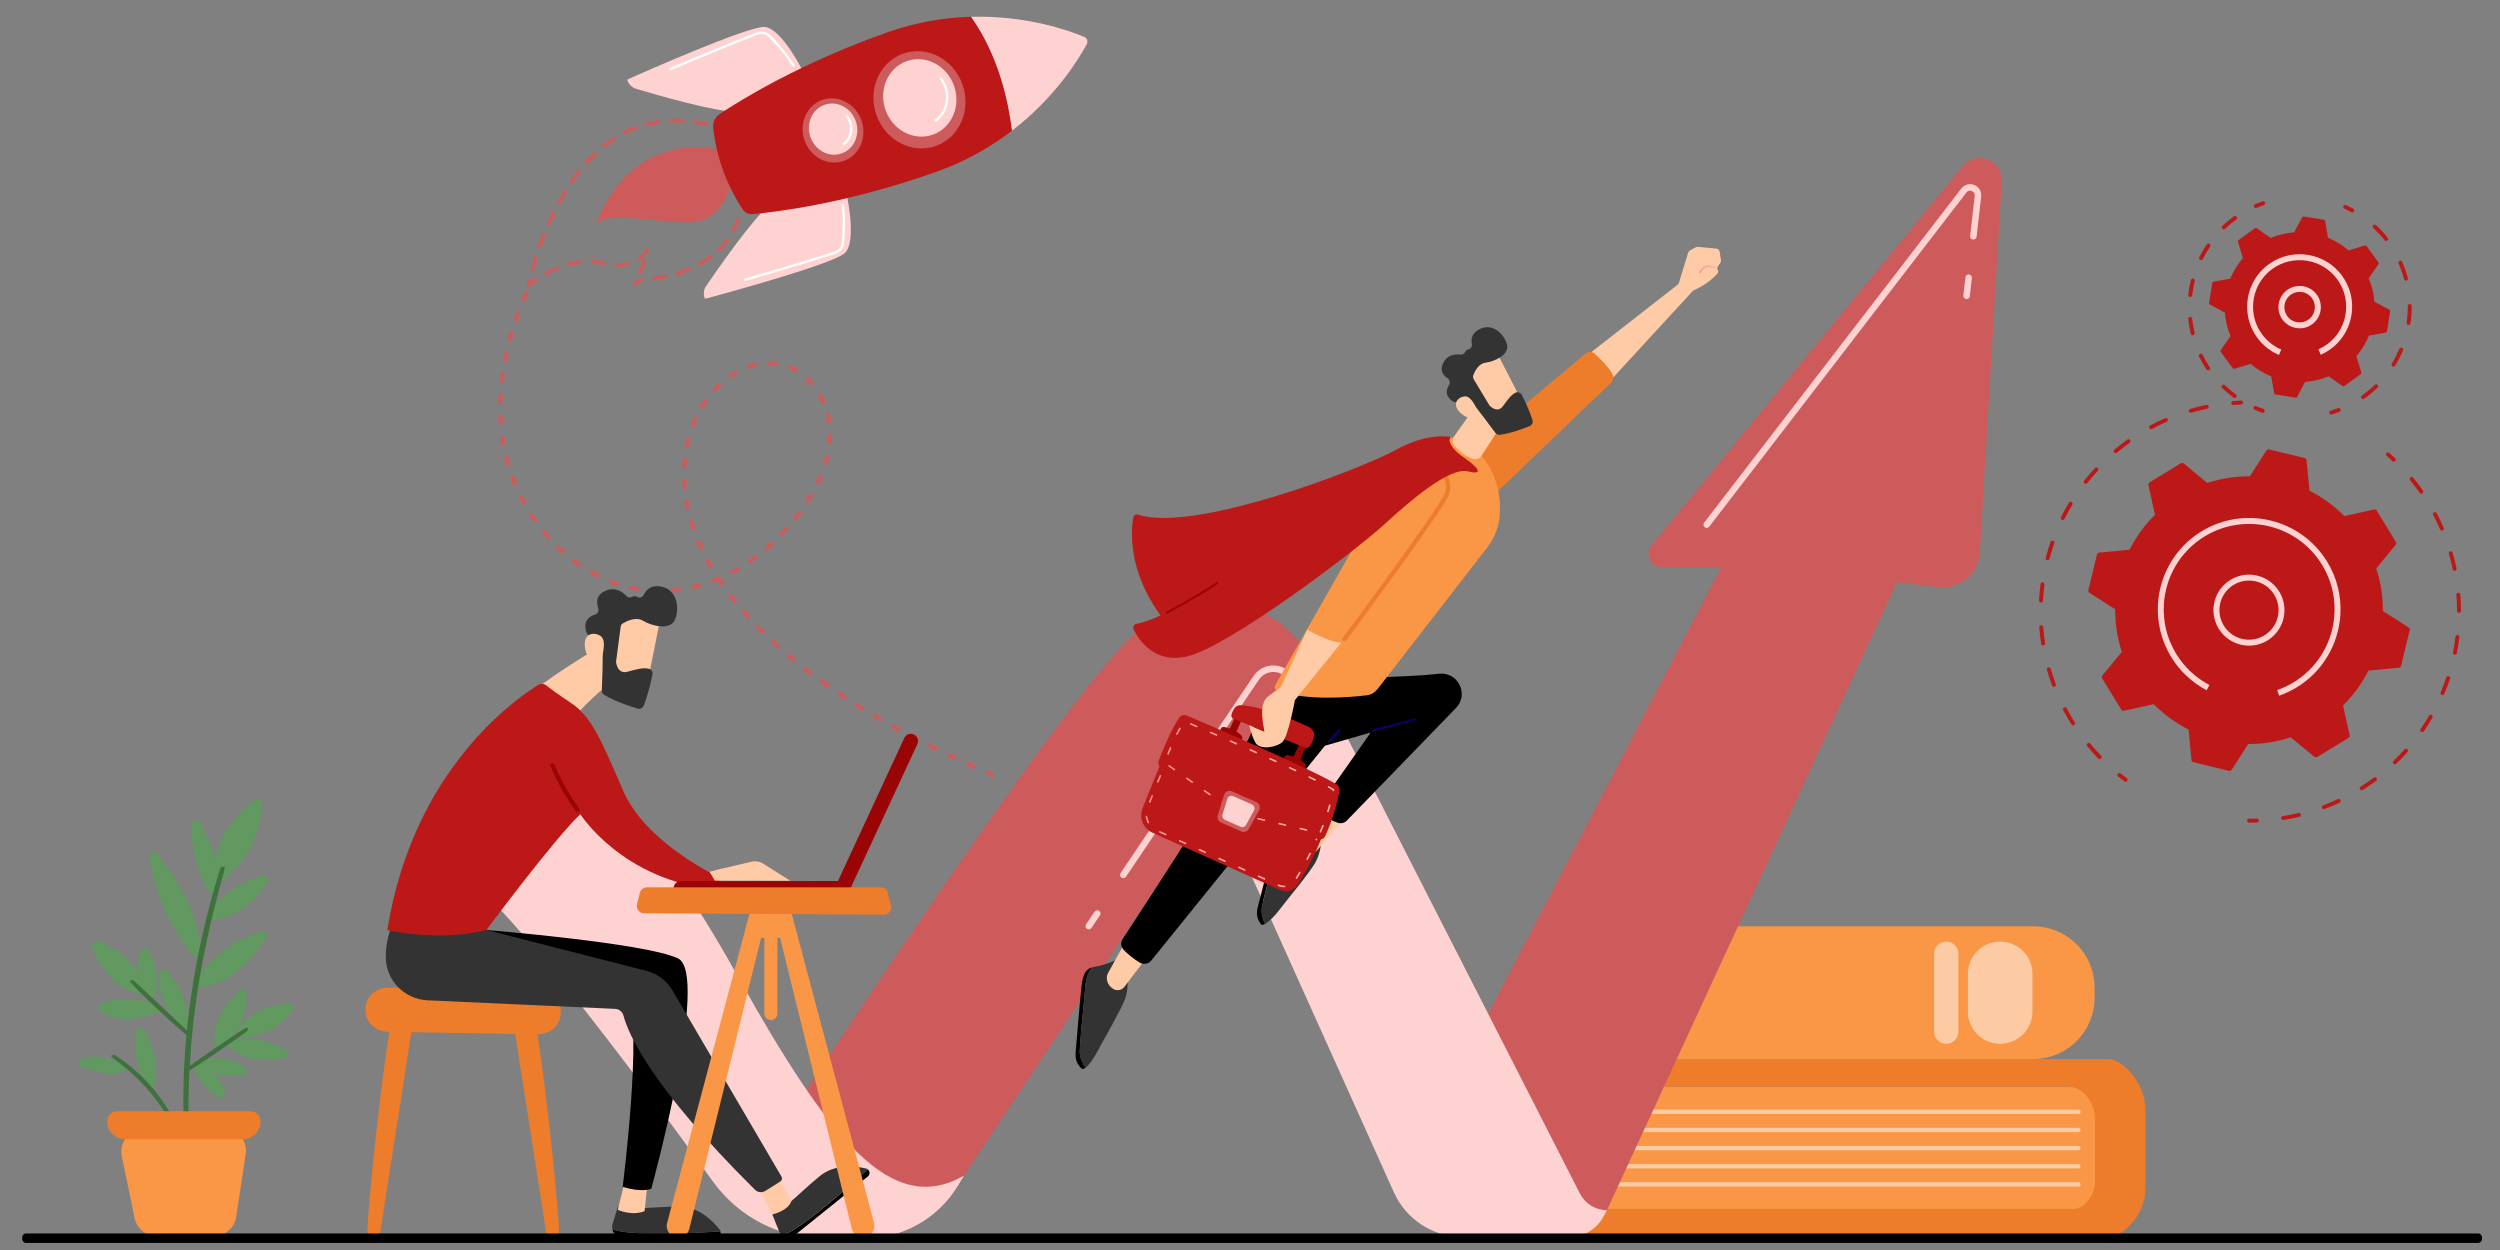 <?xml version="1.0" encoding="utf-8"?>
<!-- Generator: Adobe Illustrator 23.0.3, SVG Export Plug-In . SVG Version: 6.00 Build 0)  -->
<svg version="1.1" id="Layer_1" xmlns="http://www.w3.org/2000/svg" xmlns:xlink="http://www.w3.org/1999/xlink" x="0px" y="0px"
	 viewBox="0 0 600 300" style="enable-background:new 0 0 600 300;" xml:space="preserve">
<rect x="0" y="0" width="600" height="300" fill="#808080" stroke="none"/>
<style type="text/css">
	.st0{fill:#CE5B5B;}
	.st1{fill:#BC1818;}
	.st2{fill:#FFD2D2;}
	.st3{fill:#F99746;}
	.st4{fill:#ED7D2B;}
	.st5{opacity:0.5;fill:#FFFFFF;}
	.st6{fill:#BDD0FB;}
	.st7{fill:#DCE5FE;}
	.st8{fill:#333333;}
	.st9{fill:#FFCAA6;}
	.st10{fill:url(#SVGID_1_);}
	.st11{fill:url(#SVGID_2_);}
	.st12{fill:url(#SVGID_3_);}
	.st13{fill:#9B0404;}
	.st14{fill:url(#SVGID_4_);}
	.st15{fill:url(#SVGID_5_);}
	.st16{fill:#FFFFFF;}
	.st17{fill:#619961;stroke:#619961;stroke-width:2;stroke-linecap:round;stroke-linejoin:round;stroke-miterlimit:10;}
	.st18{fill:#3D723D;stroke:#3D723D;stroke-miterlimit:10;}
	.st19{fill:#3D723D;stroke:#3D723D;stroke-width:0.75;stroke-miterlimit:10;}
</style>
<path class="st0" d="M238.28,186.38c-0.11,0.03-0.23,0.03-0.35-0.02l-1.16-0.5c-0.26-0.11-0.37-0.41-0.26-0.66
	c0.11-0.26,0.41-0.37,0.66-0.26l1.16,0.5c0.26,0.11,0.37,0.41,0.26,0.66C238.53,186.24,238.41,186.34,238.28,186.38z M233.89,184.46
	c-0.11,0.04-0.24,0.03-0.36-0.02c-0.46-0.21-0.92-0.41-1.38-0.62c-0.25-0.11-0.37-0.41-0.25-0.67c0.11-0.25,0.41-0.37,0.67-0.25
	c0.46,0.21,0.92,0.41,1.38,0.62c0.25,0.11,0.37,0.41,0.25,0.67C234.14,184.32,234.02,184.42,233.89,184.46z M229.3,182.37
	c-0.12,0.04-0.25,0.03-0.36-0.02c-0.46-0.21-0.92-0.43-1.37-0.65c-0.25-0.12-0.36-0.42-0.24-0.67c0.12-0.25,0.42-0.36,0.67-0.24
	c0.46,0.22,0.91,0.43,1.37,0.64c0.25,0.12,0.36,0.42,0.24,0.67C229.54,182.23,229.43,182.33,229.3,182.37z M224.76,180.19
	c-0.12,0.04-0.25,0.03-0.37-0.03c-0.45-0.22-0.91-0.45-1.36-0.67c-0.25-0.12-0.35-0.43-0.23-0.68c0.12-0.25,0.43-0.35,0.68-0.23
	c0.45,0.22,0.9,0.45,1.35,0.67c0.25,0.12,0.35,0.42,0.23,0.67C224.99,180.06,224.88,180.15,224.76,180.19z M220.26,177.92
	c-0.12,0.04-0.26,0.03-0.38-0.03c-0.45-0.23-0.9-0.47-1.34-0.7c-0.25-0.13-0.34-0.43-0.21-0.68c0.13-0.25,0.43-0.34,0.68-0.21
	c0.44,0.23,0.89,0.47,1.34,0.7c0.25,0.13,0.34,0.43,0.22,0.68C220.49,177.8,220.38,177.88,220.26,177.92z M215.81,175.56
	c-0.13,0.04-0.27,0.03-0.39-0.04c-0.44-0.24-0.89-0.49-1.33-0.73c-0.24-0.14-0.33-0.44-0.2-0.69c0.14-0.24,0.44-0.33,0.69-0.2
	c0.44,0.24,0.88,0.49,1.32,0.73c0.24,0.13,0.33,0.44,0.2,0.68C216.03,175.44,215.93,175.52,215.81,175.56z M211.42,173.09
	c-0.13,0.04-0.28,0.03-0.4-0.04c-0.44-0.25-0.87-0.51-1.31-0.76c-0.24-0.14-0.32-0.45-0.18-0.69c0.14-0.24,0.45-0.32,0.69-0.18
	c0.43,0.25,0.87,0.51,1.3,0.76c0.24,0.14,0.32,0.45,0.18,0.69C211.64,172.98,211.53,173.06,211.42,173.09z M207.09,170.52
	c-0.13,0.04-0.29,0.03-0.42-0.05c-0.43-0.26-0.86-0.53-1.29-0.8c-0.24-0.15-0.31-0.46-0.16-0.69c0.15-0.24,0.46-0.31,0.69-0.16
	c0.42,0.27,0.85,0.53,1.28,0.79c0.24,0.15,0.31,0.46,0.17,0.69C207.3,170.41,207.2,170.48,207.09,170.52z M202.84,167.82
	c-0.14,0.04-0.3,0.03-0.43-0.06c-0.42-0.28-0.84-0.56-1.26-0.84c-0.23-0.15-0.29-0.47-0.14-0.7c0.15-0.23,0.47-0.29,0.7-0.14
	c0.42,0.28,0.83,0.56,1.25,0.83c0.23,0.15,0.3,0.46,0.15,0.7C203.05,167.71,202.95,167.78,202.84,167.82z M198.68,164.99
	c-0.14,0.05-0.31,0.03-0.44-0.07c-0.41-0.29-0.82-0.58-1.23-0.88c-0.23-0.16-0.28-0.48-0.11-0.7c0.16-0.23,0.48-0.28,0.7-0.11
	c0.41,0.29,0.81,0.58,1.22,0.87c0.23,0.16,0.28,0.47,0.12,0.7C198.88,164.89,198.78,164.96,198.68,164.99z M194.62,162.02
	c-0.15,0.05-0.32,0.02-0.46-0.08c-0.4-0.31-0.8-0.61-1.2-0.92c-0.22-0.17-0.26-0.49-0.09-0.71c0.17-0.22,0.49-0.26,0.71-0.09
	c0.4,0.31,0.79,0.61,1.19,0.92c0.22,0.17,0.26,0.48,0.1,0.71C194.81,161.93,194.72,161.99,194.62,162.02z M190.67,158.9
	c-0.16,0.05-0.34,0.02-0.47-0.09c-0.39-0.32-0.78-0.65-1.17-0.97c-0.21-0.18-0.24-0.5-0.06-0.71c0.18-0.21,0.5-0.24,0.71-0.06
	c0.38,0.32,0.77,0.64,1.16,0.96c0.21,0.18,0.25,0.49,0.07,0.71C190.84,158.82,190.76,158.87,190.67,158.9z M186.85,155.61
	c-0.16,0.05-0.35,0.02-0.49-0.11c-0.38-0.34-0.75-0.68-1.12-1.02c-0.2-0.19-0.22-0.51-0.03-0.71c0.19-0.2,0.51-0.22,0.71-0.03
	c0.37,0.34,0.74,0.68,1.11,1.01c0.21,0.19,0.22,0.5,0.04,0.71C187.01,155.54,186.94,155.59,186.85,155.61z M183.19,152.15
	c-0.17,0.05-0.37,0.01-0.51-0.12c-0.36-0.36-0.72-0.72-1.07-1.08c-0.19-0.2-0.19-0.52,0.01-0.71c0.2-0.2,0.52-0.19,0.71,0.01
	c0.35,0.36,0.7,0.71,1.06,1.07c0.2,0.2,0.2,0.52,0,0.71C183.34,152.08,183.27,152.13,183.19,152.15z M179.72,148.5
	c-0.18,0.06-0.39,0.01-0.53-0.14c-0.34-0.38-0.68-0.76-1.01-1.14c-0.18-0.21-0.16-0.53,0.05-0.71c0.21-0.18,0.53-0.16,0.71,0.05
	c0.33,0.38,0.66,0.75,1,1.12c0.19,0.21,0.17,0.53-0.04,0.71C179.85,148.45,179.79,148.48,179.72,148.5z M176.46,144.67
	c-0.19,0.06-0.41,0-0.54-0.17c-0.32-0.4-0.63-0.8-0.94-1.2c-0.17-0.22-0.13-0.54,0.09-0.71c0.22-0.17,0.54-0.13,0.71,0.09
	c0.3,0.4,0.61,0.79,0.93,1.18c0.17,0.22,0.14,0.53-0.08,0.71C176.57,144.62,176.51,144.65,176.46,144.67z M173.45,140.63
	c-0.2,0.06-0.44-0.01-0.57-0.19c-0.22-0.31-0.43-0.63-0.64-0.94c-0.29,0.12-0.59,0.24-0.88,0.36c-0.26,0.1-0.55-0.03-0.65-0.29
	c-0.1-0.26,0.03-0.55,0.29-0.65c0.46-0.18,0.92-0.37,1.38-0.57c0.26-0.11,0.55,0.01,0.66,0.26c0.04,0.1,0.05,0.21,0.03,0.31
	c0.21,0.32,0.43,0.64,0.65,0.95c0.16,0.23,0.1,0.54-0.13,0.7C173.54,140.59,173.49,140.61,173.45,140.63z M167.98,140.98
	c0,0-0.01,0-0.01,0c-0.49,0.14-0.99,0.27-1.48,0.39c-0.27,0.07-0.54-0.1-0.61-0.37c-0.07-0.27,0.1-0.54,0.37-0.61
	c0.48-0.12,0.96-0.24,1.44-0.38c0.27-0.08,0.55,0.08,0.62,0.35C168.39,140.63,168.24,140.9,167.98,140.98z M163.06,142.02
	c-0.03,0.01-0.05,0.01-0.08,0.02c-0.51,0.07-1.02,0.13-1.52,0.17c-0.28,0.03-0.52-0.18-0.55-0.46c-0.03-0.28,0.18-0.52,0.46-0.55
	c0.49-0.04,0.99-0.1,1.48-0.17c0.28-0.04,0.53,0.16,0.57,0.43C163.44,141.72,163.29,141.94,163.06,142.02z M175.89,137.75
	c-0.23,0.07-0.48-0.03-0.59-0.24c-0.13-0.25-0.04-0.55,0.21-0.68c0.44-0.24,0.87-0.48,1.3-0.73c0.24-0.14,0.55-0.06,0.69,0.18
	c0.14,0.24,0.06,0.55-0.18,0.69c-0.44,0.26-0.89,0.51-1.33,0.75C175.95,137.72,175.92,137.74,175.89,137.75z M158.04,142.32
	c-0.05,0.02-0.1,0.02-0.16,0.02l-0.35-0.01c-0.4-0.01-0.79-0.03-1.19-0.05c-0.28-0.02-0.49-0.26-0.47-0.54
	c0.02-0.28,0.26-0.49,0.54-0.47c0.38,0.02,0.76,0.04,1.15,0.05l0.34,0.01c0.28,0,0.5,0.23,0.49,0.51
	C158.38,142.07,158.24,142.25,158.04,142.32z M180.19,135.12c-0.21,0.06-0.44-0.01-0.57-0.19c-0.16-0.23-0.1-0.54,0.13-0.7
	c0.41-0.28,0.81-0.57,1.22-0.87c0.22-0.17,0.54-0.12,0.7,0.11c0.17,0.22,0.12,0.54-0.11,0.7c-0.41,0.3-0.82,0.6-1.24,0.89
	C180.28,135.08,180.23,135.1,180.19,135.12z M170.74,136.38c-0.22,0.07-0.47-0.02-0.59-0.23c-0.26-0.44-0.5-0.88-0.75-1.33
	c-0.13-0.24-0.04-0.55,0.2-0.68c0.24-0.13,0.55-0.04,0.68,0.2c0.24,0.44,0.48,0.87,0.73,1.31c0.14,0.24,0.06,0.55-0.18,0.69
	C170.81,136.35,170.78,136.37,170.74,136.38z M184.17,132.04c-0.19,0.06-0.4,0.01-0.53-0.15c-0.18-0.21-0.16-0.53,0.05-0.71
	c0.38-0.32,0.75-0.66,1.12-0.99c0.21-0.19,0.52-0.17,0.71,0.03c0.19,0.21,0.17,0.52-0.03,0.71c-0.38,0.34-0.76,0.68-1.14,1.01
	C184.29,131.98,184.23,132.02,184.17,132.04z M153.03,141.83c-0.07,0.02-0.16,0.03-0.24,0.02c-0.5-0.09-1.01-0.19-1.5-0.3
	c-0.27-0.06-0.44-0.33-0.38-0.6c0.06-0.27,0.33-0.44,0.6-0.38c0.48,0.11,0.97,0.21,1.46,0.29c0.27,0.05,0.46,0.31,0.41,0.58
	C153.34,141.63,153.2,141.78,153.03,141.83z M187.82,128.57c-0.17,0.05-0.36,0.02-0.5-0.12c-0.2-0.19-0.21-0.51-0.02-0.71
	c0.34-0.36,0.68-0.73,1.02-1.1c0.19-0.21,0.5-0.22,0.71-0.04c0.21,0.19,0.22,0.5,0.04,0.71c-0.34,0.38-0.69,0.75-1.04,1.12
	C187.98,128.5,187.9,128.55,187.82,128.57z M148.16,140.57c-0.1,0.03-0.21,0.03-0.31,0c-0.48-0.16-0.96-0.34-1.44-0.53
	c-0.26-0.1-0.39-0.39-0.29-0.65c0.1-0.26,0.39-0.39,0.65-0.29c0.46,0.18,0.93,0.35,1.4,0.51c0.26,0.09,0.4,0.38,0.31,0.64
	C148.43,140.41,148.31,140.52,148.16,140.57z M168.42,131.91c-0.24,0.07-0.5-0.04-0.61-0.27c-0.21-0.46-0.42-0.93-0.62-1.4
	c-0.11-0.26,0.01-0.55,0.27-0.66c0.26-0.11,0.55,0.01,0.66,0.27c0.2,0.46,0.4,0.91,0.61,1.37c0.12,0.25,0.01,0.55-0.25,0.67
	C168.46,131.9,168.44,131.9,168.42,131.91z M191.12,124.76c-0.15,0.05-0.33,0.02-0.46-0.08c-0.22-0.17-0.26-0.49-0.09-0.71
	c0.31-0.39,0.61-0.79,0.91-1.19c0.17-0.22,0.48-0.27,0.7-0.11c0.22,0.17,0.27,0.48,0.11,0.7c-0.3,0.41-0.61,0.81-0.92,1.21
	C191.3,124.68,191.21,124.73,191.12,124.76z M143.53,138.61c-0.12,0.04-0.26,0.03-0.38-0.03c-0.45-0.23-0.91-0.47-1.35-0.72
	c-0.24-0.14-0.33-0.44-0.19-0.69c0.14-0.24,0.44-0.33,0.69-0.19c0.43,0.24,0.87,0.48,1.32,0.7c0.25,0.13,0.35,0.43,0.22,0.68
	C143.76,138.48,143.65,138.57,143.53,138.61z M194.03,120.65c-0.14,0.04-0.29,0.03-0.42-0.06c-0.23-0.15-0.3-0.46-0.16-0.7
	c0.27-0.42,0.53-0.85,0.78-1.28c0.14-0.24,0.45-0.32,0.69-0.18c0.24,0.14,0.32,0.45,0.18,0.69c-0.26,0.44-0.53,0.87-0.8,1.3
	C194.24,120.55,194.14,120.62,194.03,120.65z M139.21,136.02c-0.14,0.04-0.3,0.03-0.44-0.07c-0.42-0.29-0.83-0.59-1.24-0.89
	c-0.22-0.17-0.27-0.48-0.1-0.71c0.17-0.22,0.48-0.27,0.71-0.1c0.4,0.3,0.8,0.59,1.21,0.87c0.23,0.16,0.29,0.47,0.13,0.7
	C139.4,135.92,139.31,135.99,139.21,136.02z M166.55,127.24c-0.26,0.08-0.54-0.06-0.63-0.32c-0.11-0.33-0.22-0.66-0.32-0.99
	c-0.05-0.16-0.1-0.31-0.15-0.47c-0.08-0.26,0.07-0.54,0.33-0.63c0,0,0,0,0.01,0c0.27-0.08,0.55,0.07,0.63,0.34
	c0.05,0.15,0.09,0.31,0.14,0.46c0.1,0.32,0.21,0.64,0.32,0.96c0.09,0.26-0.05,0.55-0.31,0.64
	C166.55,127.23,166.55,127.24,166.55,127.24z M196.48,116.25c-0.12,0.04-0.25,0.03-0.37-0.03c-0.25-0.12-0.36-0.42-0.24-0.67
	c0.21-0.45,0.42-0.9,0.61-1.36c0.11-0.26,0.4-0.38,0.66-0.27c0.26,0.11,0.38,0.4,0.27,0.66c-0.2,0.47-0.41,0.94-0.63,1.4
	C196.72,116.12,196.61,116.21,196.48,116.25z M135.25,132.91c-0.16,0.05-0.35,0.02-0.49-0.1c-0.38-0.34-0.76-0.69-1.13-1.04
	c-0.2-0.19-0.21-0.51-0.02-0.71c0.19-0.2,0.51-0.21,0.71-0.02c0.36,0.34,0.73,0.68,1.1,1.01c0.21,0.18,0.23,0.5,0.04,0.71
	C135.41,132.83,135.33,132.88,135.25,132.91z M165.21,122.38c-0.02,0-0.03,0.01-0.05,0.01c-0.27,0.06-0.54-0.12-0.6-0.39
	c-0.11-0.5-0.2-1-0.29-1.5c-0.05-0.27,0.14-0.53,0.41-0.58c0.27-0.05,0.53,0.14,0.58,0.41c0.08,0.49,0.18,0.98,0.28,1.47
	C165.6,122.06,165.45,122.31,165.21,122.38z M198.3,111.56c-0.09,0.03-0.19,0.03-0.29,0c-0.27-0.08-0.42-0.36-0.34-0.63
	c0.14-0.48,0.27-0.96,0.38-1.43c0.06-0.27,0.34-0.44,0.61-0.37c0.27,0.06,0.44,0.34,0.37,0.61c-0.12,0.49-0.25,0.99-0.4,1.49
	C198.58,111.39,198.45,111.51,198.3,111.56z M131.69,129.35c-0.18,0.06-0.39,0.01-0.53-0.15c-0.34-0.38-0.67-0.77-1-1.16
	c-0.18-0.21-0.15-0.53,0.07-0.71c0.21-0.18,0.53-0.15,0.71,0.07c0.32,0.38,0.64,0.76,0.98,1.13c0.18,0.21,0.17,0.53-0.04,0.71
	C131.82,129.29,131.75,129.33,131.69,129.35z M199.26,106.62c-0.06,0.02-0.13,0.03-0.2,0.02c-0.28-0.03-0.48-0.27-0.46-0.55
	c0.04-0.49,0.07-0.99,0.09-1.47c0.01-0.28,0.24-0.5,0.52-0.49c0.28,0.01,0.5,0.24,0.49,0.52c-0.01,0.51-0.04,1.03-0.09,1.54
	C199.6,106.4,199.45,106.57,199.26,106.62z M164.49,117.4c-0.04,0.01-0.07,0.02-0.11,0.02c-0.28,0.02-0.52-0.19-0.54-0.46
	c-0.04-0.51-0.07-1.02-0.09-1.53c-0.01-0.28,0.2-0.51,0.48-0.52c0.28-0.01,0.51,0.21,0.52,0.48c0.02,0.5,0.05,0.99,0.09,1.49
	C164.86,117.12,164.71,117.33,164.49,117.4z M128.55,125.4c-0.2,0.06-0.43-0.01-0.56-0.19c-0.29-0.42-0.58-0.84-0.86-1.26
	c-0.15-0.23-0.09-0.54,0.14-0.7c0.23-0.15,0.54-0.09,0.7,0.14c0.27,0.42,0.55,0.83,0.84,1.24c0.16,0.23,0.11,0.54-0.12,0.7
	C128.65,125.36,128.6,125.39,128.55,125.4z M199.13,101.6c-0.02,0.01-0.05,0.01-0.07,0.02c-0.27,0.04-0.53-0.14-0.58-0.42
	c-0.08-0.48-0.17-0.97-0.29-1.44c-0.07-0.27,0.1-0.54,0.37-0.61c0.27-0.07,0.54,0.1,0.61,0.37c0.12,0.5,0.23,1.01,0.31,1.52
	C199.52,101.29,199.37,101.53,199.13,101.6z M164.44,112.37c-0.06,0.02-0.12,0.03-0.18,0.02c-0.28-0.02-0.49-0.25-0.47-0.53
	c0.03-0.51,0.07-1.02,0.12-1.53c0.03-0.28,0.27-0.48,0.55-0.45c0.28,0.03,0.48,0.27,0.45,0.55c-0.05,0.49-0.09,0.99-0.12,1.49
	C164.77,112.13,164.63,112.31,164.44,112.37z M125.88,121.13c-0.22,0.07-0.47-0.02-0.59-0.24c-0.25-0.45-0.48-0.9-0.72-1.35
	c-0.13-0.25-0.03-0.55,0.22-0.68c0.25-0.12,0.55-0.03,0.68,0.22c0.23,0.44,0.46,0.88,0.7,1.32c0.13,0.24,0.05,0.55-0.2,0.68
	C125.94,121.11,125.91,121.12,125.88,121.13z M165.08,107.38c-0.08,0.02-0.17,0.03-0.25,0.01c-0.27-0.06-0.45-0.32-0.39-0.59
	c0.1-0.5,0.22-1.01,0.34-1.5c0.07-0.27,0.34-0.43,0.61-0.36c0.27,0.07,0.43,0.34,0.36,0.61c-0.12,0.47-0.23,0.96-0.33,1.45
	C165.39,107.18,165.25,107.32,165.08,107.38z M197.68,96.79c-0.24,0.08-0.5-0.04-0.61-0.27c-0.2-0.45-0.42-0.89-0.66-1.31
	c-0.14-0.24-0.05-0.55,0.2-0.68c0.24-0.14,0.55-0.05,0.68,0.2c0.25,0.45,0.48,0.92,0.7,1.39c0.11,0.25,0,0.55-0.25,0.67
	C197.72,96.78,197.7,96.79,197.68,96.79z M123.7,116.59c-0.25,0.08-0.52-0.05-0.62-0.29c-0.19-0.47-0.38-0.95-0.56-1.42
	c-0.1-0.26,0.04-0.55,0.3-0.65c0.25-0.1,0.55,0.04,0.65,0.3c0.17,0.47,0.36,0.93,0.55,1.39c0.11,0.26-0.02,0.55-0.27,0.66
	C123.73,116.59,123.71,116.59,123.7,116.59z M166.48,102.54c-0.1,0.03-0.22,0.03-0.33-0.01c-0.26-0.1-0.39-0.39-0.29-0.65
	c0.18-0.48,0.38-0.95,0.58-1.42c0.11-0.26,0.41-0.37,0.66-0.26c0.25,0.11,0.37,0.41,0.26,0.66c-0.2,0.45-0.39,0.91-0.56,1.37
	C166.75,102.39,166.62,102.5,166.48,102.54z M195,92.55c-0.19,0.06-0.4,0.01-0.53-0.15c-0.32-0.37-0.66-0.73-1-1.07
	c-0.2-0.19-0.21-0.51-0.01-0.71c0.19-0.2,0.51-0.21,0.71-0.01c0.37,0.36,0.73,0.74,1.07,1.13c0.18,0.21,0.16,0.53-0.05,0.71
	C195.12,92.5,195.06,92.53,195,92.55z M168.67,98.01c-0.13,0.04-0.28,0.03-0.41-0.05c-0.24-0.14-0.32-0.45-0.17-0.69
	c0.26-0.44,0.54-0.88,0.83-1.3c0.16-0.23,0.47-0.29,0.7-0.13c0.23,0.16,0.29,0.47,0.13,0.7c-0.28,0.41-0.54,0.83-0.8,1.25
	C168.89,97.9,168.79,97.98,168.67,98.01z M122.05,111.84c0,0-0.01,0-0.01,0c-0.27,0.08-0.55-0.08-0.62-0.35
	c-0.14-0.49-0.27-0.98-0.39-1.48c-0.07-0.27,0.1-0.55,0.37-0.61c0.27-0.07,0.54,0.1,0.61,0.37c0.12,0.48,0.24,0.96,0.38,1.44
	C122.46,111.48,122.31,111.76,122.05,111.84z M191.16,89.33c-0.13,0.04-0.28,0.03-0.4-0.04c-0.42-0.24-0.86-0.46-1.3-0.65
	c-0.26-0.11-0.37-0.41-0.26-0.66c0.11-0.26,0.41-0.37,0.66-0.26c0.48,0.2,0.95,0.44,1.4,0.7c0.24,0.14,0.32,0.45,0.19,0.69
	C191.38,89.21,191.27,89.29,191.16,89.33z M171.67,93.98c-0.17,0.05-0.36,0.02-0.49-0.11c-0.2-0.19-0.22-0.51-0.03-0.71
	c0.35-0.38,0.71-0.75,1.09-1.1c0.2-0.19,0.52-0.18,0.71,0.02c0.19,0.2,0.18,0.52-0.02,0.71c-0.36,0.34-0.71,0.69-1.04,1.05
	C171.83,93.9,171.75,93.95,171.67,93.98z M186.42,87.73c-0.07,0.02-0.14,0.03-0.22,0.02c-0.48-0.06-0.96-0.1-1.45-0.1
	c-0.28,0-0.5-0.23-0.5-0.51c0-0.28,0.23-0.5,0.51-0.5c0.52,0.01,1.05,0.04,1.56,0.11c0.28,0.04,0.47,0.29,0.44,0.56
	C186.74,87.51,186.6,87.67,186.42,87.73z M175.48,90.7c-0.21,0.07-0.44-0.01-0.57-0.2c-0.16-0.23-0.1-0.54,0.13-0.7
	c0.43-0.29,0.87-0.57,1.31-0.82c0.24-0.14,0.55-0.06,0.69,0.19c0.14,0.24,0.06,0.55-0.19,0.69c-0.42,0.24-0.84,0.5-1.25,0.78
	C175.57,90.66,175.52,90.68,175.48,90.7z M181.42,88.02c-0.01,0-0.02,0.01-0.04,0.01c-0.46,0.11-0.94,0.25-1.41,0.41
	c-0.26,0.09-0.55-0.05-0.64-0.32c-0.09-0.26,0.05-0.55,0.32-0.64c0.5-0.17,1-0.31,1.5-0.43c0.27-0.06,0.54,0.1,0.61,0.37
	C181.82,87.68,181.67,87.94,181.42,88.02z M120.97,106.92c-0.02,0.01-0.04,0.01-0.07,0.02c-0.27,0.05-0.53-0.14-0.58-0.41
	c-0.08-0.5-0.16-1-0.23-1.51c-0.04-0.28,0.15-0.53,0.43-0.57c0.28-0.04,0.53,0.15,0.57,0.43c0.07,0.49,0.14,0.99,0.22,1.48
	C121.35,106.61,121.2,106.85,120.97,106.92z M120.38,101.92c-0.04,0.01-0.08,0.02-0.12,0.02c-0.28,0.02-0.52-0.19-0.54-0.47
	c-0.03-0.51-0.06-1.01-0.08-1.52c-0.01-0.28,0.21-0.51,0.48-0.52c0.28-0.01,0.51,0.21,0.52,0.48c0.02,0.5,0.05,1,0.08,1.49
	C120.75,101.65,120.6,101.86,120.38,101.92z M120.27,96.89c-0.05,0.02-0.11,0.02-0.16,0.02c-0.28-0.01-0.5-0.24-0.49-0.52
	c0.01-0.51,0.03-1.02,0.06-1.52c0.01-0.28,0.25-0.49,0.53-0.48c0.28,0.01,0.49,0.25,0.48,0.53c-0.03,0.5-0.04,1-0.06,1.5
	C120.62,96.64,120.47,96.83,120.27,96.89z M120.61,91.87c-0.06,0.02-0.13,0.03-0.21,0.02c-0.28-0.03-0.48-0.28-0.45-0.56
	c0.06-0.5,0.12-1.01,0.19-1.51c0.04-0.28,0.29-0.47,0.57-0.43c0.28,0.04,0.47,0.29,0.43,0.57c-0.07,0.5-0.13,0.99-0.18,1.49
	C120.94,91.65,120.8,91.81,120.61,91.87z M121.37,86.89c-0.08,0.02-0.16,0.03-0.25,0.01c-0.27-0.05-0.45-0.32-0.4-0.59
	c0.1-0.5,0.2-1,0.31-1.49c0.06-0.27,0.33-0.44,0.6-0.39c0.27,0.06,0.44,0.33,0.39,0.6c-0.11,0.49-0.21,0.98-0.3,1.47
	C121.68,86.69,121.54,86.83,121.37,86.89z M122.5,81.98c-0.09,0.03-0.19,0.03-0.28,0.01c-0.27-0.07-0.43-0.35-0.35-0.62
	c0.13-0.49,0.27-0.98,0.41-1.47c0.08-0.27,0.36-0.42,0.63-0.34c0.27,0.08,0.42,0.36,0.34,0.63c-0.14,0.48-0.28,0.96-0.41,1.45
	C122.79,81.8,122.66,81.93,122.5,81.98z M123.99,77.16c-0.1,0.03-0.21,0.03-0.32,0c-0.26-0.09-0.4-0.38-0.31-0.64
	c0.17-0.48,0.34-0.96,0.51-1.43c0.1-0.26,0.39-0.4,0.65-0.3c0.26,0.1,0.39,0.39,0.3,0.65c-0.17,0.47-0.34,0.94-0.5,1.41
	C124.26,77,124.14,77.12,123.99,77.16z M125.79,72.46c-0.11,0.03-0.23,0.03-0.35-0.02c-0.26-0.11-0.38-0.4-0.27-0.66
	c0.2-0.47,0.4-0.93,0.6-1.4c0.11-0.25,0.41-0.37,0.66-0.26c0.25,0.11,0.37,0.41,0.26,0.66c-0.2,0.46-0.4,0.92-0.59,1.38
	C126.04,72.31,125.93,72.41,125.79,72.46z"/>
<g>
	<g>
		<g>
			<path class="st1" d="M510.11,187.63c-0.09-0.01-0.18-0.04-0.25-0.09c-0.51-0.38-1.02-0.77-1.52-1.17
				c-0.21-0.16-0.24-0.46-0.07-0.67c0.16-0.2,0.46-0.24,0.67-0.07c0.49,0.39,0.99,0.78,1.49,1.15c0.21,0.16,0.26,0.45,0.1,0.66
				C510.42,187.57,510.26,187.64,510.11,187.63z"/>
			<path class="st1" d="M503.88,182.18c-0.11-0.01-0.23-0.06-0.31-0.14c-0.91-0.94-1.8-1.94-2.64-2.96c-0.17-0.2-0.14-0.5,0.06-0.67
				c0.2-0.17,0.5-0.14,0.67,0.06c0.83,1,1.7,1.98,2.59,2.9c0.18,0.19,0.18,0.49-0.01,0.67
				C504.14,182.14,504.01,182.18,503.88,182.18z M497.52,174.08c-0.15-0.01-0.29-0.09-0.37-0.22c-0.71-1.12-1.38-2.27-1.99-3.43
				c-0.12-0.23-0.03-0.52,0.2-0.64c0.23-0.12,0.52-0.03,0.64,0.2c0.6,1.14,1.26,2.27,1.95,3.37c0.14,0.22,0.07,0.52-0.15,0.66
				C497.72,174.06,497.62,174.08,497.52,174.08z M492.93,164.86c-0.18-0.01-0.35-0.13-0.42-0.31c-0.46-1.23-0.88-2.5-1.25-3.76
				c-0.07-0.25,0.07-0.52,0.33-0.59c0.25-0.07,0.52,0.07,0.59,0.33c0.36,1.24,0.77,2.48,1.22,3.69c0.09,0.25-0.03,0.52-0.28,0.61
				C493.06,164.86,492.99,164.87,492.93,164.86z M490.32,154.9c-0.22-0.01-0.41-0.18-0.44-0.4c-0.2-1.3-0.35-2.63-0.45-3.94
				c-0.02-0.26,0.18-0.49,0.44-0.51c0.26-0.02,0.49,0.18,0.51,0.44c0.1,1.29,0.24,2.59,0.44,3.87c0.04,0.26-0.14,0.5-0.4,0.54
				C490.39,154.9,490.35,154.9,490.32,154.9z M489.81,144.62c-0.26-0.02-0.46-0.24-0.45-0.5l0.03-0.45c0.07-1.17,0.19-2.34,0.34-3.5
				c0.03-0.26,0.27-0.44,0.53-0.41c0.26,0.03,0.44,0.27,0.41,0.53c-0.15,1.13-0.26,2.29-0.33,3.44l-0.03,0.44
				C490.3,144.43,490.08,144.63,489.81,144.62C489.81,144.62,489.81,144.62,489.81,144.62z M491.4,134.45
				c-0.03,0-0.06-0.01-0.09-0.01c-0.25-0.07-0.41-0.33-0.34-0.58c0.33-1.27,0.72-2.55,1.16-3.79c0.09-0.25,0.36-0.38,0.61-0.29
				c0.25,0.09,0.38,0.36,0.29,0.61c-0.43,1.22-0.81,2.47-1.14,3.72C491.83,134.32,491.63,134.46,491.4,134.45z M495.03,124.81
				c-0.06,0-0.12-0.02-0.18-0.05c-0.24-0.12-0.33-0.4-0.21-0.64c0.59-1.18,1.23-2.35,1.91-3.48c0.14-0.23,0.43-0.3,0.65-0.16
				c0.23,0.14,0.3,0.43,0.16,0.65c-0.66,1.11-1.29,2.25-1.87,3.41C495.39,124.73,495.21,124.83,495.03,124.81z M500.54,116.12
				c-0.09-0.01-0.19-0.04-0.26-0.1c-0.21-0.16-0.24-0.46-0.08-0.67c0.82-1.03,1.68-2.04,2.58-3.01c0.18-0.19,0.48-0.2,0.67-0.03
				c0.19,0.18,0.2,0.48,0.03,0.67c-0.88,0.95-1.73,1.94-2.53,2.95C500.84,116.07,500.69,116.13,500.54,116.12z M507.72,108.75
				c-0.13-0.01-0.25-0.07-0.34-0.17c-0.17-0.2-0.14-0.5,0.06-0.67c1.01-0.84,2.07-1.66,3.14-2.42c0.21-0.15,0.51-0.1,0.66,0.11
				c0.15,0.21,0.1,0.51-0.11,0.66c-1.05,0.75-2.09,1.55-3.08,2.38C507.96,108.72,507.84,108.76,507.72,108.75z M516.25,102.99
				c-0.16-0.01-0.31-0.1-0.39-0.25c-0.12-0.23-0.04-0.52,0.19-0.64c1.16-0.62,2.36-1.21,3.56-1.74c0.24-0.11,0.52,0,0.63,0.24
				c0.11,0.24,0,0.52-0.24,0.63c-1.18,0.52-2.36,1.09-3.5,1.71C516.42,102.97,516.34,102.99,516.25,102.99z M525.77,99.07
				c-0.19-0.01-0.37-0.14-0.43-0.34c-0.07-0.25,0.07-0.52,0.32-0.59c1.26-0.37,2.55-0.7,3.84-0.97c0.26-0.05,0.51,0.11,0.56,0.37
				c0.05,0.26-0.11,0.51-0.37,0.56c-1.27,0.27-2.53,0.59-3.77,0.95C525.88,99.07,525.83,99.08,525.77,99.07z"/>
			<path class="st1" d="M535.92,97.2c-0.23-0.01-0.42-0.2-0.44-0.44c-0.02-0.26,0.17-0.49,0.44-0.51c0.64-0.05,1.28-0.09,1.91-0.12
				c0.27-0.01,0.48,0.19,0.49,0.46c0.01,0.26-0.19,0.48-0.46,0.49c-0.62,0.03-1.25,0.06-1.88,0.11
				C535.97,97.2,535.94,97.2,535.92,97.2z"/>
		</g>
		<g>
			<path class="st1" d="M574.49,110.81c-0.11-0.01-0.21-0.05-0.3-0.13c-0.45-0.43-0.92-0.86-1.39-1.27
				c-0.2-0.17-0.22-0.47-0.04-0.67c0.17-0.2,0.47-0.22,0.67-0.04c0.48,0.42,0.96,0.86,1.42,1.29c0.19,0.18,0.2,0.48,0.02,0.67
				C574.76,110.77,574.62,110.82,574.49,110.81z"/>
			<path class="st1" d="M547.92,196.81c-0.22-0.01-0.4-0.18-0.44-0.4c-0.04-0.26,0.13-0.5,0.39-0.54c1.26-0.2,2.52-0.45,3.75-0.75
				c0.25-0.06,0.51,0.1,0.57,0.35c0.06,0.26-0.1,0.51-0.35,0.57c-1.26,0.3-2.55,0.56-3.83,0.77
				C547.99,196.82,547.95,196.82,547.92,196.81z M557.71,194.2c-0.18-0.01-0.35-0.13-0.42-0.31c-0.09-0.25,0.03-0.52,0.28-0.61
				c1.19-0.45,2.37-0.95,3.52-1.5c0.24-0.11,0.52-0.01,0.63,0.23c0.11,0.24,0.01,0.52-0.23,0.63c-1.17,0.55-2.38,1.07-3.59,1.52
				C557.84,194.2,557.77,194.21,557.71,194.2z M566.77,189.67c-0.15-0.01-0.29-0.09-0.37-0.22c-0.14-0.22-0.07-0.52,0.15-0.66
				c0.23-0.14,0.45-0.29,0.68-0.44c0.84-0.55,1.67-1.13,2.48-1.73c0.21-0.16,0.51-0.11,0.67,0.1c0.16,0.21,0.11,0.51-0.1,0.67
				c-0.82,0.61-1.67,1.2-2.52,1.76c-0.23,0.15-0.46,0.3-0.69,0.45C566.96,189.65,566.86,189.68,566.77,189.67z M574.74,183.43
				c-0.11-0.01-0.23-0.06-0.31-0.15c-0.18-0.19-0.18-0.49,0.01-0.67c0.92-0.88,1.81-1.81,2.66-2.75c0.18-0.2,0.48-0.21,0.67-0.04
				c0.2,0.17,0.21,0.48,0.04,0.67c-0.86,0.97-1.77,1.91-2.71,2.81C575,183.39,574.87,183.44,574.74,183.43z M581.3,175.71
				c-0.08-0.01-0.17-0.03-0.24-0.08c-0.22-0.15-0.27-0.44-0.12-0.66c0.72-1.05,1.41-2.13,2.04-3.23c0.13-0.23,0.42-0.3,0.65-0.17
				c0.23,0.13,0.3,0.42,0.17,0.65c-0.65,1.12-1.35,2.23-2.08,3.3C581.62,175.65,581.46,175.72,581.3,175.71z M586.17,166.83
				c-0.05,0-0.1-0.02-0.16-0.04c-0.24-0.1-0.35-0.38-0.25-0.62c0.49-1.17,0.95-2.37,1.35-3.58c0.08-0.25,0.35-0.38,0.6-0.3
				c0.25,0.08,0.38,0.35,0.3,0.6c-0.41,1.23-0.88,2.46-1.38,3.65C586.55,166.73,586.36,166.84,586.17,166.83z M589.15,157.15
				c-0.02,0-0.04,0-0.07-0.01c-0.26-0.05-0.42-0.3-0.37-0.56c0.25-1.25,0.46-2.52,0.61-3.78c0.03-0.26,0.27-0.45,0.53-0.41
				c0.26,0.03,0.45,0.27,0.41,0.53c-0.16,1.29-0.37,2.58-0.62,3.85C589.6,157.01,589.39,157.16,589.15,157.15z M590.14,147.07
				c-0.25-0.02-0.44-0.22-0.45-0.47c0-1.27-0.06-2.56-0.16-3.83c-0.02-0.26,0.17-0.49,0.44-0.51c0.26-0.02,0.49,0.17,0.51,0.44
				c0.1,1.29,0.16,2.6,0.16,3.9c0,0.26-0.21,0.48-0.47,0.48C590.16,147.07,590.15,147.07,590.14,147.07z M589.09,136.99
				c-0.21-0.01-0.39-0.16-0.44-0.38c-0.26-1.24-0.57-2.49-0.93-3.71c-0.07-0.25,0.07-0.52,0.32-0.59c0.25-0.07,0.52,0.07,0.59,0.32
				c0.36,1.24,0.68,2.52,0.94,3.79c0.05,0.26-0.11,0.51-0.37,0.56C589.18,136.99,589.14,137,589.09,136.99z M586.03,127.34
				c-0.17-0.01-0.33-0.12-0.41-0.29c-0.51-1.17-1.06-2.33-1.66-3.45c-0.12-0.23-0.03-0.52,0.2-0.64c0.23-0.12,0.52-0.03,0.64,0.2
				c0.61,1.15,1.17,2.33,1.69,3.52c0.1,0.24-0.01,0.52-0.25,0.63C586.18,127.33,586.1,127.34,586.03,127.34z M581.09,118.49
				c-0.14-0.01-0.27-0.08-0.36-0.2c-0.73-1.04-1.51-2.07-2.31-3.05c-0.17-0.2-0.14-0.5,0.07-0.67c0.2-0.17,0.5-0.14,0.67,0.07
				c0.82,1,1.61,2.05,2.35,3.11c0.15,0.22,0.1,0.51-0.12,0.66C581.3,118.47,581.19,118.5,581.09,118.49z"/>
			<path class="st1" d="M539.74,197.44c-0.25-0.02-0.45-0.22-0.45-0.48c0-0.26,0.22-0.47,0.48-0.47c0.62,0,1.26-0.01,1.88-0.03
				c0.26-0.01,0.48,0.2,0.49,0.46c0.01,0.26-0.2,0.48-0.46,0.49c-0.64,0.02-1.28,0.03-1.92,0.03
				C539.76,197.45,539.75,197.45,539.74,197.44z"/>
		</g>
		<g>
			<g>
				<path class="st1" d="M534.96,185c0.25,0.06,0.51-0.04,0.65-0.26l3.95-6.18c3.42,0.02,6.88-0.5,10.22-1.6l5.65,4.67
					c0.2,0.16,0.48,0.18,0.7,0.05l7.51-4.58c0.22-0.13,0.33-0.39,0.27-0.64l-1.57-7.16c2.51-2.47,4.55-5.31,6.09-8.36l7.3-0.69
					c0.26-0.02,0.47-0.21,0.53-0.46l2.07-8.55c0.06-0.25-0.04-0.51-0.26-0.65l-6.18-3.95c0.02-3.42-0.5-6.88-1.6-10.22l4.67-5.65
					c0.16-0.2,0.18-0.48,0.05-0.7l-4.58-7.51c-0.13-0.22-0.39-0.33-0.64-0.27l-7.16,1.57c-2.47-2.51-5.31-4.55-8.36-6.09l-0.69-7.3
					c-0.02-0.26-0.21-0.47-0.46-0.53l-8.55-2.07c-0.25-0.06-0.51,0.04-0.65,0.26l-3.95,6.18c-3.42-0.02-6.88,0.5-10.22,1.6
					l-5.65-4.67c-0.2-0.16-0.48-0.18-0.7-0.05l-7.51,4.58c-0.22,0.13-0.33,0.39-0.27,0.64l1.57,7.16c-2.51,2.47-4.55,5.31-6.09,8.36
					l-7.3,0.69c-0.26,0.02-0.47,0.21-0.53,0.46l-2.07,8.55c-0.06,0.25,0.04,0.51,0.26,0.65l6.18,3.95c-0.02,3.42,0.5,6.88,1.6,10.22
					l-4.67,5.65c-0.16,0.2-0.18,0.48-0.05,0.7l4.58,7.51c0.13,0.22,0.39,0.33,0.64,0.27l7.16-1.57c2.47,2.51,5.31,4.55,8.36,6.09
					l0.69,7.3c0.02,0.26,0.21,0.47,0.46,0.53L534.96,185z"/>
			</g>
			<path class="st2" d="M539.22,154.94c-2.04-0.13-3.95-0.97-5.43-2.42c-1.63-1.59-2.53-3.72-2.56-6c-0.02-2.28,0.84-4.43,2.44-6.05
				c3.29-3.36,8.7-3.41,12.05-0.12c3.36,3.29,3.41,8.7,0.12,12.05c-1.59,1.63-3.72,2.53-6,2.56
				C539.64,154.96,539.43,154.95,539.22,154.94z M540.2,139.35c-1.99-0.12-4.01,0.58-5.51,2.11c-2.74,2.79-2.69,7.3,0.1,10.04
				c1.35,1.33,3.14,2.05,5.04,2.03c1.9-0.02,3.67-0.78,5-2.13l0,0c2.74-2.79,2.69-7.3-0.1-10.04
				C543.46,140.12,541.85,139.45,540.2,139.35z"/>
			<path class="st2" d="M547,166.97l-0.47-1.35c1.37-0.48,2.7-1.11,3.95-1.87l0,0c8.74-5.33,12.07-16.2,8.26-25.37
				c-0.4-0.96-0.88-1.91-1.44-2.82c-5.89-9.65-18.54-12.71-28.19-6.82c-5.94,3.62-9.38,9.8-9.78,16.27
				c-0.25,4.05,0.69,8.21,2.96,11.92c1.94,3.17,4.69,5.76,7.97,7.47l-0.66,1.26c-3.5-1.84-6.45-4.6-8.52-7.99
				c-2.43-3.97-3.43-8.42-3.17-12.75c0.43-6.92,4.11-13.52,10.46-17.4c10.32-6.3,23.85-3.03,30.15,7.29
				c2.43,3.97,3.43,8.42,3.17,12.75c-0.43,6.92-4.11,13.52-10.46,17.4c-0.13,0.08-0.26,0.15-0.39,0.23c0,0,0,0,0,0
				c-0.01,0-0.01,0.01-0.02,0.01c0,0,0,0,0,0c0,0-0.01,0-0.01,0.01c-0.97,0.57-1.99,1.06-3.03,1.46c-0.01,0-0.02,0.01-0.03,0.01
				c-0.02,0.01-0.03,0.01-0.05,0.02c-0.04,0.02-0.08,0.03-0.12,0.04C547.38,166.84,547.19,166.9,547,166.97z"/>
		</g>
	</g>
	<g>
		<path class="st1" d="M551.29,95.29l1.93-3.63c1.91-0.14,3.82-0.58,5.64-1.35l3.36,2.36c0.12,0.08,0.28,0.08,0.39,0l3.99-2.89
			c0.12-0.08,0.17-0.23,0.12-0.37l-1.2-3.93c1.29-1.49,2.31-3.17,3.03-4.94l4.05-0.71c0.14-0.02,0.25-0.14,0.27-0.28l0.77-4.87
			c0.02-0.14-0.05-0.28-0.17-0.35l-3.63-1.93c-0.14-1.91-0.58-3.82-1.35-5.64l2.36-3.36c0.08-0.12,0.08-0.28,0-0.39l-2.89-3.99
			c-0.08-0.12-0.23-0.17-0.37-0.12l-3.93,1.2c-1.49-1.29-3.17-2.31-4.94-3.03L558.03,53c-0.03-0.14-0.14-0.25-0.28-0.27l-4.87-0.77
			c-0.14-0.02-0.28,0.05-0.35,0.17l-1.93,3.63c-1.91,0.14-3.82,0.58-5.64,1.35l-3.36-2.36c-0.12-0.08-0.28-0.08-0.39,0l-3.99,2.89
			c-0.12,0.08-0.17,0.23-0.12,0.37l1.2,3.93c-1.29,1.49-2.31,3.17-3.03,4.94l-4.05,0.71c-0.14,0.02-0.25,0.14-0.27,0.28l-0.77,4.87
			c-0.02,0.14,0.05,0.28,0.17,0.35l3.63,1.93c0.14,1.91,0.58,3.82,1.35,5.64l-2.36,3.36c-0.08,0.12-0.08,0.28,0,0.39l2.89,3.99
			c0.08,0.12,0.23,0.17,0.37,0.12l3.93-1.2c1.49,1.29,3.17,2.31,4.94,3.03l0.71,4.05c0.02,0.14,0.14,0.25,0.28,0.27l4.87,0.77
			C551.08,95.49,551.23,95.42,551.29,95.29z"/>
	</g>
	<path class="st2" d="M551.59,78.79c-1.07-0.07-2.1-0.47-2.94-1.17c-2.15-1.8-2.44-5.01-0.64-7.17c1.8-2.15,5.01-2.44,7.17-0.64
		c2.15,1.8,2.44,5.01,0.64,7.17c-0.87,1.04-2.1,1.68-3.45,1.81C552.1,78.8,551.84,78.81,551.59,78.79z M552.14,70.06
		c-1.12-0.07-2.27,0.38-3.04,1.31c-1.3,1.55-1.09,3.86,0.46,5.16c1.55,1.29,3.86,1.09,5.16-0.46c0.63-0.75,0.92-1.7,0.84-2.68
		c-0.09-0.97-0.55-1.86-1.3-2.48C553.64,70.38,552.9,70.1,552.14,70.06z"/>
	<g>
		<path class="st1" d="M543.03,99.08c-0.04,0-0.09-0.01-0.13-0.03c-0.61-0.22-1.21-0.46-1.8-0.71c-0.24-0.11-0.35-0.39-0.24-0.63
			c0.11-0.24,0.39-0.35,0.63-0.24c0.57,0.25,1.15,0.48,1.73,0.69c0.25,0.09,0.38,0.36,0.29,0.61
			C543.43,98.97,543.24,99.09,543.03,99.08z"/>
		<path class="st1" d="M536.31,95.52c-0.09-0.01-0.17-0.04-0.25-0.09c-0.47-0.35-0.94-0.71-1.39-1.09c-0.46-0.39-0.92-0.8-1.36-1.21
			c-0.19-0.18-0.2-0.48-0.02-0.67c0.18-0.19,0.48-0.2,0.67-0.02c0.42,0.4,0.86,0.8,1.31,1.17c0.43,0.36,0.89,0.72,1.34,1.05
			c0.21,0.15,0.26,0.45,0.1,0.66C536.62,95.46,536.47,95.53,536.31,95.52z M529.93,88.89c-0.14-0.01-0.28-0.08-0.37-0.21
			c-0.66-0.99-1.27-2.04-1.79-3.11c-0.12-0.24-0.02-0.52,0.22-0.64c0.24-0.12,0.52-0.02,0.64,0.22c0.51,1.03,1.09,2.04,1.73,3
			c0.15,0.22,0.09,0.51-0.13,0.66C530.13,88.87,530.03,88.89,529.93,88.89z M526.22,80.46c-0.2-0.01-0.38-0.15-0.43-0.36
			c-0.28-1.16-0.49-2.35-0.62-3.53c-0.03-0.26,0.16-0.5,0.42-0.52c0.26-0.03,0.5,0.16,0.52,0.42c0.12,1.15,0.32,2.29,0.59,3.41
			c0.06,0.25-0.09,0.51-0.35,0.57C526.31,80.46,526.27,80.46,526.22,80.46z M525.62,71.27c-0.01,0-0.02,0-0.02,0
			c-0.26-0.03-0.45-0.26-0.42-0.52c0.13-1.19,0.34-2.37,0.63-3.53c0.06-0.25,0.32-0.41,0.58-0.35c0.25,0.06,0.41,0.32,0.35,0.58
			c-0.28,1.12-0.48,2.26-0.61,3.41C526.1,71.1,525.87,71.29,525.62,71.27z M528.21,62.44c-0.06,0-0.12-0.02-0.18-0.05
			c-0.24-0.12-0.33-0.4-0.21-0.64c0.53-1.07,1.14-2.11,1.81-3.1c0.15-0.22,0.44-0.27,0.66-0.13c0.22,0.15,0.27,0.44,0.13,0.66
			c-0.65,0.95-1.23,1.96-1.74,2.99C528.58,62.35,528.39,62.45,528.21,62.44z M533.68,55.03c-0.12-0.01-0.23-0.06-0.31-0.15
			c-0.18-0.19-0.17-0.49,0.02-0.67c0.86-0.82,1.79-1.6,2.76-2.3c0.21-0.15,0.51-0.11,0.66,0.11c0.15,0.21,0.11,0.51-0.11,0.66
			c-0.93,0.67-1.82,1.42-2.66,2.21C533.93,55,533.8,55.04,533.68,55.03z"/>
		<path class="st1" d="M541.37,49.94c-0.17-0.01-0.33-0.12-0.41-0.29c-0.1-0.24,0.01-0.52,0.25-0.63c0.59-0.26,1.2-0.49,1.8-0.7
			c0.25-0.09,0.52,0.04,0.61,0.29c0.09,0.25-0.04,0.52-0.29,0.61c-0.58,0.2-1.17,0.43-1.74,0.68
			C541.52,49.93,541.45,49.94,541.37,49.94z"/>
	</g>
	<g>
		<path class="st1" d="M564.51,50.97c-0.07,0-0.13-0.02-0.2-0.06c-0.54-0.3-1.11-0.58-1.67-0.83c-0.24-0.11-0.34-0.39-0.24-0.63
			c0.11-0.24,0.39-0.35,0.63-0.24c0.59,0.27,1.17,0.56,1.73,0.86c0.23,0.13,0.32,0.41,0.19,0.64
			C564.86,50.89,564.68,50.98,564.51,50.97z"/>
		<path class="st1" d="M567.12,95.77c-0.14-0.01-0.27-0.08-0.36-0.2c-0.15-0.21-0.1-0.51,0.11-0.66c1.09-0.77,2.12-1.63,3.08-2.56
			c0.19-0.18,0.49-0.18,0.67,0.01c0.18,0.19,0.18,0.49-0.01,0.67c-0.99,0.96-2.07,1.86-3.2,2.65
			C567.33,95.75,567.22,95.77,567.12,95.77z M574.4,88c-0.08,0-0.15-0.03-0.22-0.07c-0.22-0.14-0.29-0.43-0.16-0.65
			c0.7-1.14,1.31-2.34,1.83-3.56c0.1-0.24,0.38-0.36,0.62-0.26c0.24,0.1,0.36,0.38,0.26,0.62c-0.53,1.27-1.17,2.52-1.9,3.7
			C574.74,87.93,574.57,88.01,574.4,88z M578.03,77.99c-0.01,0-0.03,0-0.04,0c-0.26-0.04-0.44-0.28-0.4-0.54
			c0.1-0.7,0.17-1.41,0.22-2.12c0.04-0.62,0.05-1.26,0.05-1.88c0-0.26,0.21-0.48,0.47-0.48c0.27,0,0.48,0.21,0.48,0.47
			c0.01,0.65-0.01,1.3-0.05,1.95c-0.05,0.73-0.12,1.47-0.23,2.19C578.49,77.83,578.27,78.01,578.03,77.99z M577.41,67.36
			c-0.2-0.01-0.38-0.15-0.43-0.35c-0.34-1.29-0.79-2.56-1.33-3.78c-0.11-0.24,0-0.52,0.24-0.63c0.24-0.11,0.52,0,0.63,0.24
			c0.56,1.26,1.02,2.58,1.38,3.92c0.07,0.25-0.08,0.51-0.34,0.58C577.51,67.36,577.46,67.36,577.41,67.36z M572.65,57.84
			c-0.13-0.01-0.26-0.07-0.34-0.18c-0.82-1.04-1.74-2.03-2.72-2.95c-0.19-0.18-0.2-0.48-0.02-0.67c0.18-0.19,0.48-0.2,0.67-0.02
			c1.02,0.94,1.96,1.97,2.82,3.05c0.16,0.21,0.13,0.51-0.08,0.67C572.87,57.81,572.76,57.84,572.65,57.84z"/>
		<path class="st1" d="M559.45,99.49c-0.19-0.01-0.37-0.14-0.43-0.34c-0.07-0.25,0.07-0.52,0.32-0.59c0.59-0.18,1.19-0.38,1.77-0.6
			c0.24-0.09,0.52,0.03,0.61,0.28c0.09,0.25-0.03,0.52-0.28,0.61c-0.6,0.23-1.22,0.44-1.83,0.62
			C559.56,99.49,559.51,99.5,559.45,99.49z"/>
	</g>
	<path class="st2" d="M546.96,85.2c-2.09-0.89-3.9-2.34-5.25-4.19c-1.78-2.46-2.55-5.35-2.37-8.17c0.23-3.63,2.01-7.14,5.18-9.43
		c5.63-4.08,13.52-2.82,17.6,2.8c1.78,2.46,2.55,5.35,2.37,8.17c-0.23,3.63-2.01,7.14-5.18,9.43v0c-0.68,0.5-1.41,0.92-2.18,1.27
		c-0.01,0.01-0.02,0.01-0.04,0.02c-0.04,0.02-0.08,0.03-0.11,0.05l-0.57-1.3c0.72-0.32,1.42-0.72,2.06-1.19l0,0
		c4.78-3.46,6-10.03,2.92-14.96c-0.14-0.22-0.28-0.44-0.44-0.65c-3.62-4.99-10.62-6.1-15.61-2.49c-2.81,2.04-4.39,5.15-4.59,8.37
		c-0.15,2.5,0.52,5.06,2.1,7.24c1.19,1.64,2.8,2.93,4.65,3.72L546.96,85.2z"/>
</g>
<g>
	<g>
		<g>
			<path class="st3" d="M356.28,290.16l146.63,0v-29.35l-146.63,0C359.41,260.81,359.41,290.16,356.28,290.16z"/>
			<path class="st4" d="M502.9,282.81v-13.43c0-4.73-2.9-8.57-6.47-8.57H356.89c-2.81,0-5.09-2.28-5.09-5.09v0
				c0-0.85,0.69-1.55,1.55-1.55h152.5c3.5,0,9.05,5.5,9.05,12.28v18.76c0,6.4-5.39,11.58-8.69,11.58H354.15
				c-1.3,0-2.35-1.05-2.35-2.35c0-2.37,1.92-4.29,4.29-4.29h141.27C500.42,290.16,502.9,286.87,502.9,282.81z"/>
		</g>
		<path class="st5" d="M498.84,267.35H361.35c-0.29,0-0.52-0.23-0.52-0.52c0-0.29,0.23-0.52,0.52-0.52h137.48
			c0.29,0,0.52,0.23,0.52,0.52C499.36,267.12,499.12,267.35,498.84,267.35z"/>
		<path class="st5" d="M498.84,271.71H361.35c-0.29,0-0.52-0.23-0.52-0.52c0-0.29,0.23-0.52,0.52-0.52h137.48
			c0.29,0,0.52,0.23,0.52,0.52C499.36,271.47,499.12,271.71,498.84,271.71z"/>
		<path class="st5" d="M498.84,276.06H361.35c-0.29,0-0.52-0.23-0.52-0.52s0.23-0.52,0.52-0.52h137.48c0.29,0,0.52,0.23,0.52,0.52
			S499.12,276.06,498.84,276.06z"/>
		<path class="st5" d="M498.84,280.42H361.35c-0.29,0-0.52-0.23-0.52-0.52s0.23-0.52,0.52-0.52h137.48c0.29,0,0.52,0.23,0.52,0.52
			S499.12,280.42,498.84,280.42z"/>
		<path class="st5" d="M498.84,284.77H361.35c-0.29,0-0.52-0.23-0.52-0.52c0-0.29,0.23-0.52,0.52-0.52h137.48
			c0.29,0,0.52,0.23,0.52,0.52C499.36,284.54,499.12,284.77,498.84,284.77z"/>
	</g>
	<g>
		<path class="st3" d="M385.46,254.17H488c8.12,0,14.7-6.58,14.7-14.7v-2.45c0-8.12-6.58-14.7-14.7-14.7H385.46
			c-8.12,0-14.7,6.58-14.7,14.7v2.45C370.76,247.59,377.34,254.17,385.46,254.17z"/>
		<path class="st5" d="M480.04,250.51L480.04,250.51c4.28,0,7.75-3.47,7.75-7.75v-9.03c0-4.28-3.47-7.75-7.75-7.75h0
			c-4.28,0-7.75,3.47-7.75,7.75v9.03C472.29,247.04,475.76,250.51,480.04,250.51z"/>
		<path class="st5" d="M467.1,250.51L467.1,250.51c1.61,0,2.91-1.3,2.91-2.91v-18.71c0-1.61-1.3-2.91-2.91-2.91l0,0
			c-1.61,0-2.91,1.3-2.91,2.91v18.71C464.19,249.21,465.49,250.51,467.1,250.51z"/>
	</g>
</g>
<g>
	<path class="st6" d="M351.55,288.94c15.87-3.97,59.7-22.21,42.37-100.97c-0.49-2.24-3.63-2.38-4.3-0.19
		c-3.17,10.25-9.08,27.9-17.18,36.26c-25.11,25.89-27.43,49.84-26.99,60.34C345.59,287.49,348.53,289.69,351.55,288.94z"/>
	<path class="st7" d="M349.2,287.68c-0.3,0.12-0.65,0.04-0.87-0.21c-0.28-0.32-0.25-0.82,0.07-1.1
		c35.2-30.75,40.65-73.16,40.7-73.58c0.05-0.43,0.44-0.73,0.87-0.68c0.43,0.05,0.73,0.44,0.68,0.87
		c-0.01,0.11-1.36,10.96-7.08,25.49c-5.29,13.41-15.5,32.8-34.14,49.09C349.36,287.6,349.28,287.65,349.2,287.68z"/>
</g>
<g>
	<path class="st0" d="M343.01,270.44l70.12-134.34h-14.37c-2.65,0-4.11-3.08-2.43-5.13l74.74-91.09c3.24-3.95,9.64-1.44,9.34,3.65
		l-5.25,89.08c-0.3,5.1-4.82,8.9-9.9,8.32l-10.02-1.15l-69.58,150.68c-1.81,3.92-5.74,6.43-10.06,6.43H351.5L343.01,270.44z"/>
	<path class="st2" d="M285.04,176.22l49.51,109.97c2.93,6.51,9.41,10.7,16.56,10.7h25.52c3.39,0,6.51-1.84,8.15-4.8l0.91-1.64l0,0
		c-2.74,0-5.25-1.54-6.5-3.98l-65.96-129.24L285.04,176.22z"/>
	<path class="st0" d="M319.88,170.29L319.88,170.29c-4.96-3.92-12.22-2.77-15.72,2.5l-72.79,109.36
		c-5.83,8.76-15.65,14.02-26.18,14.02h-10.24l-8.34-24.01c0,0,67.67-103.76,85.11-119.45c0,0,17.37-15.65,34.49-3.82
		c4.52,3.13,7.96,7.59,10.06,12.67L319.88,170.29z"/>
	<path class="st2" d="M107.45,207.58c0,0,12.18-15.23,35.79-17.6c0,0,11.21,3.82,33.55,43.85c22.34,40.03,37.17,58.29,54.57,48.32
		l-1.44,2.39c-4.75,7.88-13.28,12.7-22.48,12.7h-9.62c-10.6,0-20.54-5.09-26.73-13.7C153.7,259.38,118.13,211.34,107.45,207.58z"/>
	<path class="st2" d="M471.99,71.78c-0.03,0-0.06,0-0.09-0.01c-0.43-0.05-0.73-0.43-0.69-0.86l0.49-4.35
		c0.05-0.43,0.43-0.74,0.86-0.69c0.43,0.05,0.74,0.43,0.69,0.86l-0.49,4.35C472.72,71.49,472.38,71.78,471.99,71.78z"/>
	<path class="st2" d="M409.6,126.69c-0.17,0-0.33-0.05-0.47-0.16c-0.34-0.26-0.4-0.75-0.14-1.09l61.72-80.19
		c0.74-0.96,1.99-1.3,3.12-0.85c1.13,0.46,1.79,1.57,1.65,2.78l-1.09,9.61c-0.05,0.43-0.43,0.74-0.86,0.69
		c-0.43-0.05-0.74-0.43-0.69-0.86l1.09-9.61c0.07-0.62-0.31-1.01-0.69-1.16c-0.38-0.15-0.92-0.14-1.3,0.35l-61.72,80.19
		C410.06,126.58,409.83,126.69,409.6,126.69z"/>
	<path class="st2" d="M269.59,210.75c-0.15,0-0.3-0.04-0.44-0.13c-0.36-0.24-0.45-0.73-0.21-1.08l31.92-47.31
		c1.16-1.72,3.09-2.66,5.17-2.5c2.07,0.16,3.84,1.37,4.73,3.25c0.18,0.39,0.02,0.85-0.37,1.04c-0.39,0.18-0.85,0.02-1.04-0.37
		c-0.65-1.37-1.93-2.25-3.44-2.36c-1.51-0.11-2.91,0.57-3.76,1.82l-31.92,47.31C270.09,210.63,269.84,210.75,269.59,210.75z"/>
	<path class="st2" d="M261.3,223.05c-0.15,0-0.3-0.04-0.44-0.13c-0.36-0.24-0.45-0.72-0.21-1.08l2.05-3.03
		c0.24-0.36,0.72-0.45,1.08-0.21c0.36,0.24,0.45,0.72,0.21,1.08l-2.05,3.03C261.79,222.93,261.55,223.05,261.3,223.05z"/>
</g>
<g>
	<path d="M260.48,236.69c0.15-2.06,0.83-3.51,1.54-4.5c-1.53,0.5-2.11,1.64-2.47,4.69c-0.42,3.63-1.19,13.44-1.39,15.62
		c-0.2,2.17,0.7,3.24,1.39,3.94c0.23,0.23,0.58,0.12,1.01-0.21c-0.86-1.1-1.21-2.22-1.38-3.15
		C258.91,251.63,260.13,241.48,260.48,236.69z"/>
	<path class="st8" d="M270.51,233.84l-2.66-3.45c0,0-2.56,1.22-4.85,1.58c-0.36,0.06-0.69,0.13-0.98,0.23
		c-0.72,0.99-1.39,2.44-1.54,4.5c-0.36,4.8-1.57,14.94-1.3,16.4c0.17,0.93,0.52,2.05,1.38,3.15c0.86-0.67,1.99-2.29,2.84-3.94
		c1.28-2.46,5.6-9.82,6.61-12.57C271.03,236.97,270.51,233.84,270.51,233.84z"/>
</g>
<g>
	<path d="M306.77,202.45c0.49-2.01,1.39-3.32,2.27-4.18c-1.6,0.24-2.35,1.27-3.21,4.22c-1.02,3.51-3.39,13.06-3.95,15.17
		c-0.56,2.11,0.15,3.31,0.71,4.12c0.19,0.27,0.56,0.22,1.03-0.04c-0.67-1.23-0.82-2.39-0.84-3.33
		C302.75,216.93,305.63,207.13,306.77,202.45z"/>
	<path class="st8" d="M317.14,201.3l-2.06-3.85c0,0-2.72,0.78-5.04,0.76c-0.37,0-0.7,0.02-1,0.06c-0.87,0.85-1.77,2.17-2.27,4.18
		c-1.15,4.67-4.02,14.47-3.99,15.96c0.02,0.94,0.17,2.11,0.84,3.33c0.96-0.52,2.34-1.93,3.46-3.41c1.67-2.22,7.15-8.76,8.6-11.31
		C317.13,204.48,317.14,201.3,317.14,201.3z"/>
</g>
<path class="st9" d="M270.51,225.43c-0.47,0.61-3.87,6.81-4.61,8.15c-0.12,0.23-0.21,0.47-0.24,0.72c-0.08,0.7-0.01,2.03,1.45,3
	c0.9,0.59,2.1,0.39,2.75-0.47l6.19-8.15L270.51,225.43z"/>
<path class="st9" d="M318.53,193.02c-0.56,0.53-4.94,6.07-5.89,7.27c-0.16,0.2-0.28,0.43-0.35,0.68c-0.2,0.67-0.35,2,0.94,3.2
	c0.79,0.73,2.01,0.73,2.79-0.01l6.65-7.68L318.53,193.02z"/>
<path d="M326.87,163.81c0-1.72,9.86-1.11,18.51-2.11c4.54-0.52,7.23,4.94,4.05,8.22l-26.19,27.02c-0.55,0.57-1.37,0.78-2.12,0.53
	c-1.03-0.34-2.52-0.95-3.84-1.99c-0.77-0.61-0.91-1.73-0.35-2.54l12.04-17.14l-10.98,3.17l-41.68,51.55
	c-0.69,0.85-1.9,1.05-2.83,0.47c-1.23-0.77-2.86-1.93-3.94-3.21c-0.57-0.68-0.61-1.65-0.12-2.39c4.6-7.02,29.58-45.3,30.77-49.27
	c1.31-4.38,6.1-12.4,10.58-12.68C315.26,163.15,326.87,163.81,326.87,163.81z"/>
<linearGradient id="SVGID_1_" gradientUnits="userSpaceOnUse" x1="334.125" y1="174.376" x2="323.155" y2="183.859">
	<stop  offset="0" style="stop-color:#09005D"/>
	<stop  offset="1" style="stop-color:#1A0F91"/>
</linearGradient>
<path class="st10" d="M329.63,175.58c-0.12,0-0.24-0.08-0.27-0.21c-0.04-0.15,0.05-0.3,0.2-0.34l9.88-2.62
	c0.15-0.04,0.3,0.05,0.34,0.2c0.04,0.15-0.05,0.3-0.2,0.34l-9.88,2.62C329.68,175.58,329.65,175.58,329.63,175.58z"/>
<linearGradient id="SVGID_2_" gradientUnits="userSpaceOnUse" x1="321.354" y1="174.995" x2="315.466" y2="183.424">
	<stop  offset="0" style="stop-color:#09005D"/>
	<stop  offset="1" style="stop-color:#1A0F91"/>
</linearGradient>
<path class="st11" d="M318.97,178.26c-0.07,0-0.14-0.02-0.19-0.07c-0.11-0.1-0.12-0.28-0.02-0.39l2.47-2.68
	c0.1-0.11,0.28-0.12,0.39-0.02c0.11,0.1,0.12,0.28,0.02,0.39l-2.47,2.68C319.12,178.23,319.05,178.26,318.97,178.26z"/>
<path class="st1" d="M279.48,180.96l-5.26,13.02c-0.92,2.27,0.13,4.86,2.38,5.87l30.66,13.77c1.5,0.67,3.26,0.15,4.14-1.24
	c1.91-3.03,5.09-8.56,6.81-14.31L279.48,180.96z"/>
<linearGradient id="SVGID_3_" gradientUnits="userSpaceOnUse" x1="274.938" y1="197.061" x2="316.664" y2="197.061">
	<stop  offset="0" style="stop-color:#FF928E"/>
	<stop  offset="1" style="stop-color:#FEB3B1"/>
</linearGradient>
<path class="st12" d="M308.15,212.94c-0.47,0-0.94-0.1-1.37-0.29l-0.06-0.03c-0.1-0.04-0.14-0.16-0.1-0.26
	c0.04-0.1,0.16-0.14,0.26-0.1l0.06,0.03c0.43,0.19,0.89,0.28,1.36,0.26c0.11-0.01,0.2,0.08,0.2,0.18c0.01,0.11-0.08,0.2-0.18,0.2
	C308.26,212.93,308.2,212.94,308.15,212.94z M303.48,211.14c-0.03,0-0.05-0.01-0.08-0.02l-1.42-0.64c-0.1-0.04-0.14-0.16-0.1-0.26
	c0.04-0.1,0.16-0.14,0.26-0.1l1.42,0.64c0.1,0.04,0.14,0.16,0.1,0.26C303.62,211.1,303.55,211.14,303.48,211.14z M311.14,210.93
	c-0.04,0-0.07-0.01-0.1-0.03c-0.09-0.06-0.12-0.18-0.06-0.27c0.25-0.41,0.52-0.85,0.8-1.33c0.05-0.09,0.17-0.12,0.27-0.07
	c0.09,0.05,0.12,0.17,0.07,0.27c-0.28,0.48-0.55,0.93-0.81,1.34C311.27,210.9,311.2,210.93,311.14,210.93z M298.74,209.01
	c-0.03,0-0.05-0.01-0.08-0.02l-1.42-0.64c-0.1-0.04-0.14-0.16-0.1-0.26c0.04-0.1,0.16-0.14,0.26-0.1l1.42,0.64
	c0.1,0.04,0.14,0.16,0.1,0.26C298.88,208.97,298.81,209.01,298.74,209.01z M294,206.89c-0.03,0-0.05-0.01-0.08-0.02l-1.42-0.64
	c-0.1-0.04-0.14-0.16-0.1-0.26c0.04-0.1,0.16-0.14,0.26-0.1l1.42,0.64c0.1,0.04,0.14,0.16,0.1,0.26
	C294.14,206.84,294.07,206.89,294,206.89z M313.71,206.42c-0.03,0-0.06-0.01-0.09-0.02c-0.1-0.05-0.13-0.17-0.08-0.26
	c0.23-0.45,0.47-0.91,0.7-1.39c0.05-0.1,0.16-0.14,0.26-0.09c0.1,0.05,0.14,0.16,0.09,0.26c-0.23,0.48-0.47,0.94-0.7,1.4
	C313.85,206.38,313.78,206.42,313.71,206.42z M289.26,204.76c-0.03,0-0.05-0.01-0.08-0.02l-1.42-0.64c-0.1-0.04-0.14-0.16-0.1-0.26
	c0.04-0.1,0.16-0.14,0.26-0.1l1.42,0.64c0.1,0.04,0.14,0.16,0.1,0.26C289.41,204.71,289.33,204.76,289.26,204.76z M284.52,202.63
	c-0.03,0-0.05-0.01-0.08-0.02l-1.42-0.64c-0.1-0.04-0.14-0.16-0.1-0.26c0.04-0.1,0.16-0.14,0.26-0.1l1.42,0.64
	c0.1,0.04,0.14,0.16,0.1,0.26C284.67,202.59,284.6,202.63,284.52,202.63z M315.9,201.71c-0.02,0-0.05,0-0.07-0.01
	c-0.1-0.04-0.15-0.15-0.11-0.25c0.2-0.48,0.38-0.96,0.56-1.45c0.04-0.1,0.15-0.15,0.25-0.11c0.1,0.04,0.15,0.15,0.11,0.25
	c-0.18,0.49-0.37,0.98-0.57,1.46C316.05,201.67,315.98,201.71,315.9,201.71z M279.78,200.5c-0.03,0-0.05-0.01-0.08-0.02l-1.42-0.64
	c-0.1-0.04-0.14-0.16-0.1-0.26c0.04-0.1,0.16-0.14,0.26-0.1l1.42,0.64c0.1,0.04,0.14,0.16,0.1,0.26
	C279.93,200.46,279.86,200.5,279.78,200.5z M275.61,197.62c-0.07,0-0.14-0.04-0.17-0.1c-0.26-0.48-0.42-1-0.49-1.54
	c-0.01-0.11,0.06-0.2,0.17-0.22c0.11-0.01,0.2,0.06,0.22,0.17c0.06,0.49,0.22,0.97,0.45,1.41c0.05,0.09,0.01,0.21-0.08,0.26
	C275.67,197.61,275.64,197.62,275.61,197.62z M316.26,197.41c-0.03,0-0.05-0.01-0.08-0.02l-1.43-0.63c-0.1-0.04-0.14-0.16-0.1-0.26
	c0.04-0.1,0.16-0.14,0.26-0.1l1.43,0.63c0.1,0.04,0.14,0.16,0.1,0.26C316.4,197.37,316.33,197.41,316.26,197.41z M311.51,195.31
	c-0.03,0-0.05-0.01-0.08-0.02l-1.43-0.63c-0.1-0.04-0.14-0.16-0.1-0.26c0.04-0.1,0.16-0.14,0.26-0.1l1.43,0.63
	c0.1,0.04,0.14,0.16,0.1,0.26C311.65,195.27,311.58,195.31,311.51,195.31z M306.76,193.21c-0.03,0-0.05-0.01-0.08-0.02l-1.43-0.63
	c-0.1-0.04-0.14-0.16-0.1-0.26c0.04-0.1,0.16-0.14,0.26-0.1l1.43,0.63c0.1,0.04,0.14,0.16,0.1,0.26
	C306.9,193.17,306.83,193.21,306.76,193.21z M275.94,192.65c-0.02,0-0.05,0-0.07-0.01c-0.1-0.04-0.15-0.15-0.11-0.25l0.58-1.44
	c0.04-0.1,0.15-0.15,0.25-0.11c0.1,0.04,0.15,0.15,0.11,0.25l-0.58,1.44C276.09,192.61,276.02,192.65,275.94,192.65z M302,191.11
	c-0.03,0-0.05-0.01-0.08-0.02l-1.43-0.63c-0.1-0.04-0.14-0.16-0.1-0.26c0.04-0.1,0.16-0.14,0.26-0.1l1.43,0.63
	c0.1,0.04,0.14,0.16,0.1,0.26C302.15,191.07,302.08,191.11,302,191.11z M297.25,189.01c-0.03,0-0.05-0.01-0.08-0.02l-1.43-0.63
	c-0.1-0.04-0.14-0.16-0.1-0.26c0.04-0.1,0.16-0.14,0.26-0.1l1.43,0.63c0.1,0.04,0.14,0.16,0.1,0.26
	C297.4,188.97,297.33,189.01,297.25,189.01z M277.89,187.84c-0.02,0-0.05,0-0.07-0.01c-0.1-0.04-0.15-0.15-0.11-0.25l0.58-1.45
	c0.04-0.1,0.15-0.15,0.25-0.11c0.1,0.04,0.15,0.15,0.11,0.25l-0.58,1.45C278.04,187.79,277.97,187.84,277.89,187.84z M292.5,186.91
	c-0.03,0-0.05-0.01-0.08-0.02l-1.43-0.63c-0.1-0.04-0.14-0.16-0.1-0.26c0.04-0.1,0.16-0.14,0.26-0.1l1.43,0.63
	c0.1,0.04,0.14,0.16,0.1,0.26C292.65,186.87,292.58,186.91,292.5,186.91z M287.75,184.81c-0.03,0-0.05-0.01-0.08-0.02l-1.43-0.63
	c-0.1-0.04-0.14-0.16-0.1-0.26c0.04-0.1,0.16-0.14,0.26-0.1l1.43,0.63c0.1,0.04,0.14,0.16,0.1,0.26
	C287.89,184.77,287.82,184.81,287.75,184.81z M279.84,183.02c-0.02,0-0.05,0-0.07-0.01c-0.1-0.04-0.15-0.15-0.11-0.25l0.58-1.45
	c0.04-0.1,0.15-0.15,0.25-0.11c0.1,0.04,0.15,0.15,0.11,0.25l-0.58,1.45C279.99,182.97,279.91,183.02,279.84,183.02z M283,182.71
	c-0.03,0-0.05-0.01-0.08-0.02l-1.43-0.63c-0.1-0.04-0.14-0.16-0.1-0.26c0.04-0.1,0.16-0.14,0.26-0.1l1.43,0.63
	c0.1,0.04,0.14,0.16,0.1,0.26C283.14,182.67,283.07,182.71,283,182.71z"/>
<path class="st13" d="M292.61,175.63l0.53-0.95c0.21-0.19,0.5-0.26,0.77-0.19c1.03,0.27,3.52,1.05,4.29,2.41l-0.34,1.23
	L292.61,175.63z"/>
<path class="st13" d="M296.02,175.99c-0.24-0.04-0.47-0.14-0.66-0.29c-0.24-0.18-0.32-0.51-0.2-0.78l1.37-3.1l1.58,0.7l-1.37,3.1
	C296.61,175.89,296.32,176.05,296.02,175.99z"/>
<path class="st13" d="M307.89,182.38l0.53-0.95c0.21-0.19,0.5-0.26,0.77-0.19c1.03,0.27,3.52,1.05,4.29,2.41l-0.34,1.23
	L307.89,182.38z"/>
<path class="st13" d="M311.3,182.75c-0.24-0.04-0.47-0.14-0.66-0.29c-0.24-0.18-0.32-0.51-0.2-0.78l1.51-3.43l1.58,0.7l-1.51,3.42
	C311.9,182.64,311.6,182.8,311.3,182.75z"/>
<path class="st1" d="M296.03,172.51l17.22,6.94c0.39,0.16,0.84,0.02,1.08-0.33c0.33-0.49,0.76-1.25,1-2.13
	c0.28-1-0.22-2.05-1.17-2.5c-3.13-1.47-11.19-5.03-16.41-5.24c-0.55-0.02-1.08,0.23-1.41,0.66c-0.32,0.42-0.67,1.01-0.8,1.71
	C295.47,172,295.68,172.37,296.03,172.51z"/>
<path class="st1" d="M284.9,171.76c5.51,2.35,29.34,12.58,35.86,16.46c0.56,0.33,0.85,0.98,0.73,1.62
	c-0.41,2.02-1.48,6.66-3.45,10.85c-0.27,0.57-0.91,0.87-1.52,0.73l-17.04-3.97l-5.59-2.47l-15.28-10.74
	c-0.54-0.38-0.75-1.07-0.52-1.68c0.83-2.18,2.87-7.26,4.87-10.22C283.39,171.7,284.2,171.46,284.9,171.76z"/>
<linearGradient id="SVGID_4_" gradientUnits="userSpaceOnUse" x1="280.139" y1="186.677" x2="320.23" y2="186.677">
	<stop  offset="0" style="stop-color:#FF928E"/>
	<stop  offset="1" style="stop-color:#FEB3B1"/>
</linearGradient>
<path class="st14" d="M316.91,199.81c-0.03,0-0.05-0.01-0.08-0.02c-0.1-0.04-0.14-0.16-0.1-0.26c0.2-0.45,0.41-0.94,0.6-1.43
	c0.04-0.1,0.15-0.15,0.25-0.11c0.1,0.04,0.15,0.15,0.11,0.25c-0.2,0.5-0.4,0.98-0.61,1.44
	C317.05,199.76,316.98,199.81,316.91,199.81z M313.57,199.4c-0.01,0-0.03,0-0.04-0.01l-1.52-0.35c-0.1-0.02-0.17-0.13-0.15-0.23
	c0.02-0.11,0.13-0.17,0.23-0.15l1.52,0.35c0.1,0.02,0.17,0.13,0.15,0.23C313.74,199.34,313.66,199.4,313.57,199.4z M308.51,198.22
	c-0.01,0-0.03,0-0.04-0.01l-1.52-0.35c-0.11-0.02-0.17-0.13-0.15-0.23c0.02-0.1,0.13-0.17,0.23-0.15l1.52,0.35
	c0.1,0.02,0.17,0.13,0.15,0.23C308.68,198.16,308.6,198.22,308.51,198.22z M303.46,197.04c-0.01,0-0.03,0-0.04-0.01l-1.52-0.35
	c-0.1-0.02-0.17-0.13-0.15-0.23c0.02-0.11,0.13-0.17,0.23-0.15l1.52,0.35c0.1,0.02,0.17,0.13,0.15,0.23
	C303.62,196.98,303.54,197.04,303.46,197.04z M298.49,195.58c-0.03,0-0.05-0.01-0.08-0.02l-1.43-0.63c-0.1-0.04-0.14-0.16-0.1-0.26
	c0.04-0.1,0.16-0.14,0.26-0.1l1.43,0.63c0.1,0.04,0.14,0.16,0.1,0.26C298.64,195.54,298.56,195.58,298.49,195.58z M318.71,194.94
	c-0.02,0-0.04,0-0.06-0.01c-0.1-0.03-0.16-0.14-0.13-0.24c0.16-0.52,0.3-1.02,0.43-1.49c0.03-0.1,0.14-0.17,0.24-0.14
	c0.1,0.03,0.16,0.14,0.14,0.24c-0.13,0.48-0.28,0.98-0.44,1.5C318.88,194.88,318.8,194.94,318.71,194.94z M294.63,193.87
	c-0.04,0-0.08-0.01-0.11-0.04l-1.28-0.9c-0.09-0.06-0.11-0.18-0.05-0.27c0.06-0.09,0.18-0.11,0.27-0.05l1.28,0.9
	c0.09,0.06,0.11,0.18,0.05,0.27C294.75,193.84,294.69,193.87,294.63,193.87z M290.37,190.89c-0.04,0-0.08-0.01-0.11-0.04l-1.28-0.9
	c-0.09-0.06-0.11-0.18-0.05-0.27c0.06-0.09,0.18-0.11,0.27-0.05l1.28,0.9c0.09,0.06,0.11,0.18,0.05,0.27
	C290.5,190.86,290.44,190.89,290.37,190.89z M320,189.9c-0.01,0-0.03,0-0.04,0c-0.11-0.02-0.17-0.12-0.15-0.23l0.01-0.06
	c-0.31-0.18-0.67-0.38-1.07-0.6c-0.09-0.05-0.13-0.17-0.08-0.26c0.05-0.09,0.17-0.13,0.26-0.08c0.44,0.24,0.83,0.46,1.16,0.66
	c0.08,0.05,0.13,0.13,0.13,0.22l-0.04,0.2C320.17,189.84,320.09,189.9,320,189.9z M319.9,189.66L319.9,189.66L319.9,189.66z
	 M286.12,187.9c-0.04,0-0.08-0.01-0.11-0.04l-1.28-0.9c-0.09-0.06-0.11-0.18-0.05-0.27c0.06-0.09,0.18-0.11,0.27-0.05l1.28,0.9
	c0.09,0.06,0.11,0.18,0.05,0.27C286.25,187.87,286.18,187.9,286.12,187.9z M315.62,187.37c-0.03,0-0.06-0.01-0.09-0.02
	c-0.44-0.22-0.91-0.45-1.4-0.69c-0.1-0.05-0.14-0.16-0.09-0.26c0.05-0.1,0.16-0.14,0.26-0.09c0.49,0.24,0.96,0.47,1.4,0.69
	c0.1,0.05,0.14,0.16,0.09,0.26C315.76,187.33,315.69,187.37,315.62,187.37z M310.93,185.12c-0.03,0-0.06-0.01-0.08-0.02
	c-0.46-0.21-0.93-0.43-1.41-0.66c-0.1-0.05-0.14-0.16-0.09-0.26c0.05-0.1,0.16-0.14,0.26-0.09c0.49,0.23,0.96,0.44,1.41,0.66
	c0.1,0.05,0.14,0.16,0.09,0.26C311.08,185.07,311.01,185.12,310.93,185.12z M281.87,184.91c-0.04,0-0.08-0.01-0.11-0.04l-1.28-0.9
	c-0.09-0.06-0.11-0.18-0.05-0.27c0.06-0.09,0.18-0.11,0.27-0.05l1.28,0.9c0.09,0.06,0.11,0.18,0.05,0.27
	C281.99,184.89,281.93,184.91,281.87,184.91z M306.22,182.94c-0.03,0-0.05-0.01-0.08-0.02l-1.42-0.64c-0.1-0.04-0.14-0.16-0.1-0.26
	c0.04-0.1,0.16-0.14,0.26-0.1l1.42,0.64c0.1,0.04,0.14,0.16,0.1,0.26C306.36,182.89,306.29,182.94,306.22,182.94z M280.33,181.12
	c-0.02,0-0.05,0-0.07-0.01c-0.1-0.04-0.15-0.15-0.11-0.25c0.19-0.45,0.39-0.94,0.61-1.44c0.04-0.1,0.16-0.14,0.26-0.1
	c0.1,0.04,0.14,0.16,0.1,0.26c-0.22,0.5-0.42,0.98-0.6,1.43C280.48,181.07,280.41,181.12,280.33,181.12z M301.48,180.8
	c-0.03,0-0.05-0.01-0.08-0.02l-1.42-0.63c-0.1-0.04-0.14-0.16-0.1-0.26c0.04-0.1,0.16-0.14,0.26-0.1l1.42,0.63
	c0.1,0.04,0.14,0.16,0.1,0.26C301.63,180.76,301.56,180.8,301.48,180.8z M296.73,178.7c-0.03,0-0.05-0.01-0.08-0.02l-1.43-0.63
	c-0.1-0.04-0.14-0.16-0.1-0.26c0.04-0.1,0.16-0.14,0.26-0.1l1.43,0.63c0.1,0.04,0.14,0.16,0.1,0.26
	C296.88,178.65,296.81,178.7,296.73,178.7z M291.97,176.61c-0.03,0-0.05-0.01-0.08-0.02l-1.43-0.62c-0.1-0.04-0.14-0.16-0.1-0.26
	c0.04-0.1,0.16-0.14,0.26-0.1l1.43,0.62c0.1,0.04,0.14,0.16,0.1,0.26C292.12,176.57,292.05,176.61,291.97,176.61z M282.47,176.38
	c-0.03,0-0.06-0.01-0.09-0.02c-0.1-0.05-0.13-0.17-0.09-0.26c0.24-0.48,0.48-0.94,0.73-1.39c0.05-0.09,0.17-0.13,0.26-0.08
	c0.09,0.05,0.13,0.17,0.08,0.26c-0.24,0.44-0.49,0.9-0.72,1.37C282.61,176.34,282.54,176.38,282.47,176.38z M287.2,174.55
	c-0.03,0-0.05-0.01-0.08-0.02l-1.43-0.62c-0.1-0.04-0.14-0.16-0.1-0.26c0.04-0.1,0.16-0.15,0.26-0.1l1.43,0.62
	c0.1,0.04,0.14,0.16,0.1,0.26C287.35,174.51,287.28,174.55,287.2,174.55z"/>
<path class="st0" d="M297.92,199.56l-4.89-2.16c-0.64-0.28-0.97-1-0.77-1.67l1.52-4.96c0.24-0.79,1.12-1.19,1.88-0.85l5.88,2.6
	c0.74,0.33,1.05,1.22,0.66,1.93l-2.5,4.52C299.34,199.59,298.57,199.85,297.92,199.56z"/>
<path class="st2" d="M297.7,198.42l-3.72-1.65c-0.49-0.22-0.74-0.76-0.58-1.27l1.15-3.77c0.18-0.6,0.85-0.91,1.43-0.65l4.47,1.98
	c0.57,0.25,0.8,0.93,0.5,1.47l-1.9,3.44C298.78,198.45,298.2,198.64,297.7,198.42z"/>
<path class="st9" d="M381.55,84.79l21.11-16.48c0.13-0.1,0.23-0.24,0.27-0.4l2.23-7.29c0.06-0.2,0.19-0.36,0.37-0.46l1.45-0.82
	c0.14-0.08,0.31-0.12,0.48-0.1l4.51,0.44c0.36,0.04,0.66,0.31,0.72,0.67l0.34,2.11c0.03,0.21-0.01,0.42-0.13,0.59l-0.6,0.87
	c-0.17,0.25-0.19,0.58-0.04,0.85l0,0c0.16,0.3,0.13,0.67-0.1,0.92c-0.75,0.83-2.62,2.67-5.63,3.96c-0.1,0.04-0.2,0.11-0.27,0.19
	l-18.98,20.63c-0.31,0.33-0.83,0.35-1.15,0.03L381.49,86C381.14,85.66,381.17,85.09,381.55,84.79z"/>
<path class="st4" d="M350.55,109.98L380.6,84.8c0.59-0.49,1.45-0.49,2.03,0.03c1.27,1.13,3.38,3.15,4.36,4.97
	c0.37,0.68,0.23,1.52-0.32,2.05l-31.08,29.76L350.55,109.98z"/>
<path class="st3" d="M355.58,109.49c0,0,5.22,5.33,4.32,14.53c-0.26,2.71-1.32,5.27-2.99,7.42l-26.35,34
	c-0.61,0.78-1.5,1.3-2.49,1.42c-3.88,0.48-14.18,1.4-21.48-1.01c-0.58-0.19-0.83-0.87-0.53-1.41l23.96-42.15l14.51-16.88
	C344.54,105.4,351.45,103.02,355.58,109.49z"/>
<path class="st4" d="M322.66,153.95c-0.11,0-0.22-0.03-0.31-0.1c-0.23-0.17-0.28-0.5-0.11-0.73c0.23-0.31,22.94-30.89,24.47-34.62
	c1.41-3.41-1.9-6.03-2.04-6.14c-0.23-0.18-0.27-0.5-0.09-0.73c0.18-0.23,0.5-0.27,0.73-0.09c0.04,0.03,4.07,3.21,2.36,7.36
	c-1.58,3.84-23.66,33.58-24.6,34.84C322.98,153.88,322.82,153.95,322.66,153.95z"/>
<path class="st9" d="M321.87,154.26l-11.09,13.77c0,0-1.63,8.9-3.04,10.11c-1.42,1.21-5.44,2.01-6.5,0
	c-0.93-1.77-1.31-3.65-1.39-4.07l3.6,1.53c0,0-0.08-0.54-0.18-1.21c0-0.01,0-0.02,0-0.03c-0.02-0.08-0.04-0.18-0.06-0.29
	c-0.11-0.57-0.25-1.42-0.29-2.33c-0.08-1.68,0.14-3.6,1.36-4.54c2.43-1.89,3.05-2.19,3.05-2.19l6.42-13.89
	C313.75,151.1,318.19,153.88,321.87,154.26z"/>
<path class="st1" d="M272.74,149.73c-0.61,0.12-0.94,0.79-0.67,1.35c1.28,2.58,5.04,8.26,12.8,6.47
	c9.93-2.29,40.22-25.19,47.08-31.45c6.86-6.26,15.94-14.05,20.38-12.96c4.44,1.09,1.76-1.49-1.31-3.55
	c-2.39-1.6-3.61-3.79-2.97-4.42c0.05-0.05,0.07-0.13,0.05-0.21c-0.02-0.07-0.09-0.12-0.16-0.13c-2.04-0.27-6.65-0.31-12.81,3.09
	c-8.25,4.55-48.53,20.09-62.02,15.59c-0.5-0.17-1.03,0.15-1.12,0.67c-0.54,3.07-1.35,12.69,6.53,23.51
	C278.52,147.68,275.45,149.22,272.74,149.73z"/>
<path class="st13" d="M279.97,147.4l-0.25-0.46c0.1-0.06,10.22-5.57,12.38-7.35l0.33,0.4C290.23,141.81,280.38,147.18,279.97,147.4z
	"/>
<g>
	<path class="st9" d="M356.85,93.63l-7.88,11.12c-0.51,0.72-0.44,1.7,0.16,2.35c1.06,1.13,2.85,2.73,4.78,3.09
		c0.6,0.11,1.21-0.14,1.54-0.65l4.19-6.43C359.65,103.12,360.45,93.02,356.85,93.63z"/>
	<path class="st9" d="M359.07,84.34c0.16,0.15,6.72,13.03,6.72,13.03l-7.44,3.59l-8.03-11.29
		C350.33,89.67,356.41,81.83,359.07,84.34z"/>
	<path class="st8" d="M353.61,89.99c-0.13,0.34-0.1,0.73,0.09,1.04l3.71,6.18c0.06,0.09,0.12,0.18,0.2,0.25
		c0.44,0.41,1.95,1.61,3.12-0.02c1-1.39,1.93-2.65,2.93-3.17c0.58-0.3,1.3-0.06,1.6,0.53c0.61,1.21,1.79,3.68,2.54,6.02
		c0.19,0.59-0.12,1.22-0.69,1.45c-1.51,0.61-4.48,1.71-7.12,2.08c-0.43,0.06-0.86-0.12-1.12-0.48c-1.14-1.56-4.34-5.91-5.43-6.99
		c-1.02-1.01-2.89-0.63-3.73-0.39c-0.32,0.09-0.66,0.05-0.95-0.12c-0.86-0.52-2.35-1.8-0.98-3.98c0.34-0.54,0.17-1.26-0.37-1.61
		c-0.96-0.63-1.99-1.81-1.01-3.72c1-1.94,2.79-2.11,4.01-1.96c0.54,0.07,1.09-0.22,1.29-0.72c0.09-0.22,0.27-0.41,0.61-0.48
		c0.64-0.13,1.06-0.71,0.93-1.35c-0.21-1.1-0.05-2.52,1.7-3.48c3.21-1.76,6.02,1.11,6.73,3.54c0.71,2.43-2.87,4.14-5.13,4.43
		C354.89,87.23,353.98,89.04,353.61,89.99z"/>
	<path class="st9" d="M354.83,99.15c0,0-1.43-4.17-3.25-4.02c-1.83,0.15-3.26,1.97-1,4.02C353.4,101.69,354.83,99.15,354.83,99.15z"
		/>
</g>
<linearGradient id="SVGID_5_" gradientUnits="userSpaceOnUse" x1="407.769" y1="64.639" x2="411.864" y2="64.639">
	<stop  offset="0" style="stop-color:#FF928E"/>
	<stop  offset="1" style="stop-color:#FEB3B1"/>
</linearGradient>
<path class="st15" d="M407.95,65.59c-0.03,0-0.06-0.01-0.09-0.02c-0.09-0.05-0.12-0.16-0.07-0.25c0.04-0.08,1.11-1.99,2.45-1.58
	c1.05,0.32,1.34,0.2,1.34,0.2c0.08-0.06,0.19-0.03,0.25,0.06c0.06,0.09,0.03,0.21-0.06,0.26c-0.08,0.06-0.45,0.21-1.65-0.16
	c-1.05-0.33-2,1.38-2.01,1.4C408.08,65.56,408.02,65.59,407.95,65.59z"/>
<g>
	<g>
		<path class="st4" d="M94.13,244.87c-1.07,1.58-5.3,37.3-5.97,50.49c-0.04,0.89,0.67,1.64,1.56,1.64l0,0
			c0.77,0,1.43-0.56,1.54-1.32l7.75-49.67L94.13,244.87z"/>
		<path class="st4" d="M128.2,244.87c1.07,1.58,5.3,37.3,5.97,50.49c0.04,0.89-0.67,1.64-1.56,1.64l0,0c-0.77,0-1.43-0.56-1.54-1.32
			l-7.75-49.67L128.2,244.87z"/>
		<path class="st4" d="M87.72,242.09l0,0.39c-0.03,2.8,2.39,5.1,5.41,5.15l35.82,0.61c2.98,0.05,5.46-2.1,5.61-4.86l0.02-0.36
			c0.15-2.88-2.29-5.3-5.4-5.36l-35.84-0.64C90.27,236.96,87.74,239.24,87.72,242.09z"/>
	</g>
	<g>
		<g>
			<path d="M157.41,296.07c-6.37,0-9.19-0.55-10.45-1.04c0.24,1.05,1.18,1.87,2.35,1.87h22.53c0.76,0,1.24-0.73,1.06-1.38
				C170.34,295.72,164.88,296.07,157.41,296.07z"/>
			<path class="st8" d="M172.91,295.51c-0.04-0.13-0.09-0.26-0.18-0.38c-1.72-2.19-5.16-5.63-9.85-5.57
				c-6.87,0.1-9.27,0.84-14.6,0.04l-1.26,4.17c-0.13,0.43-0.13,0.85-0.04,1.25c1.26,0.5,4.08,1.04,10.45,1.04
				C164.88,296.07,170.34,295.72,172.91,295.51z"/>
		</g>
		<path class="st9" d="M149.81,284.1l-1.55,6.26c0,0,3.42,1.56,6.44,0.31l0.59-5.56L149.81,284.1z"/>
		<g>
			<path d="M196.51,290.76c-4.96,3.99-7.5,5.33-8.79,5.73c0.84,0.66,2.08,0.72,3-0.02l17.56-14.11c0.59-0.48,0.51-1.34-0.04-1.74
				C206.36,282.39,202.33,286.08,196.51,290.76z"/>
			<path class="st8" d="M208.24,280.62c-0.11-0.08-0.23-0.15-0.38-0.18c-2.7-0.62-7.54-1.14-11.15,1.85
				c-5.3,4.38-6.7,6.46-11.36,9.18l1.62,4.03c0.17,0.41,0.43,0.74,0.75,0.99c1.29-0.4,3.83-1.74,8.79-5.73
				C202.33,286.08,206.36,282.39,208.24,280.62z"/>
		</g>
		<path d="M116.74,223.2c0,0,38.13,3.11,45.95,6.8c7.82,3.68-6.38,55.29-6.38,55.29s-2.13,1.02-6.87-0.45c0,0,4.86-38.08,1.24-46.34
			l-41.28-6.75L116.74,223.2z"/>
		<path class="st9" d="M181.56,284.22c0.35,0.32,3.79,7.25,3.79,7.25s3.82-0.83,4.6-3.25l-3.44-6.25L181.56,284.22z"/>
		<path class="st8" d="M93.78,222.88c0,0-1.24,2.99-1.19,6.96c0.07,5.49,4.49,9.95,9.98,10.23l45.07,2.06c0.95,0.04,1.76,0.7,2,1.62
			c1.06,4.1,6.24,16.68,31.54,41.78c0.67,0.67,1.72,0.78,2.52,0.28l3.6-2.28c0.38-0.24,0.5-0.73,0.27-1.12l-26.24-44.82
			c-1.38-2.27-3.59-3.92-6.17-4.58l-38.42-9.82L93.78,222.88z"/>
		<path class="st9" d="M146.06,153.88c0,0-12.7,7.53-17.62,11.67l10.18,5.68c0,0,5.5-6.35,10.74-9L146.06,153.88z"/>
		<path class="st1" d="M92.96,223.2c0,0,12.17,2.97,23.78,0c0,0,16.25-21.85,22.54-27.79c0,0,10.03,15.83,32.35,18.07l1.24-2.78
			c0,0-17.77-8.19-23.24-20.78c-5.47-12.59-7.67-17.96-12.65-21.24c-3.1-2.05-4.96-3.44-5.92-4.21c-0.53-0.42-1.25-0.46-1.82-0.12
			C123.97,167.57,99.11,184.59,92.96,223.2z"/>
		<path class="st13" d="M138.62,194.84c-0.16,0-0.31-0.07-0.41-0.2c-3.85-5.02-6.06-10.73-6.09-10.79c-0.1-0.27,0.03-0.57,0.3-0.67
			c0.27-0.1,0.57,0.03,0.67,0.3c0.02,0.06,2.18,5.63,5.94,10.53c0.17,0.23,0.13,0.55-0.1,0.73
			C138.84,194.8,138.73,194.84,138.62,194.84z"/>
		<path class="st9" d="M170.29,209.24l2.51-0.67l7.63-1.77c0.92-0.21,1.88-0.05,2.68,0.45l6.56,4.13l-18.12-0.03L170.29,209.24z"/>
		<g>
			<path class="st9" d="M158.46,148.36c0.04,0.25-3.25,16.36-3.25,16.36l-9.16-2.07l0.85-15.73
				C146.9,146.91,157.86,144.24,158.46,148.36z"/>
			<path class="st8" d="M148.96,150.41l-1.09,8.25c-0.01,0.11-0.01,0.21,0,0.32c0.09,0.65,0.57,2.85,2.79,2.22
				c2.02-0.57,3.86-1.06,5.14-0.67c0.57,0.18,0.92,0.76,0.8,1.34c-0.3,1.46-1.03,4.75-2.11,7.51c-0.22,0.56-0.83,0.85-1.41,0.69
				c-1.74-0.51-5.37-1.68-8.07-3.3c-0.37-0.22-0.58-0.62-0.57-1.05c0.09-2.08,0.33-8.41,0.13-10.18c-0.19-1.67-2.24-2.66-3.12-3.02
				c-0.29-0.12-0.52-0.35-0.64-0.64c-0.41-1.03-0.98-3.41,2.03-4.39c0.63-0.2,0.96-0.88,0.74-1.5c-0.44-1.24-0.63-3.13,1.69-4.17
				c2.36-1.06,4.13,0.2,5.08,1.22c0.39,0.41,1,0.48,1.48,0.17c0.27-0.17,0.62-0.23,1.05,0.04c0.57,0.36,1.33,0.11,1.62-0.49
				c0.57-1.16,1.72-2.41,4.03-2.01c4.1,0.7,4.57,5.25,3.49,7.92c-1.08,2.66-5.49,1.65-7.7,0.31c-1.68-1.02-3.86,0.05-4.81,0.62
				C149.2,149.76,149,150.07,148.96,150.41z"/>
			<path class="st9" d="M144.2,158.53c0,0,1.69-4.72-0.05-5.88c-1.73-1.16-4.3-0.56-3.74,2.87
				C141.12,159.77,144.2,158.53,144.2,158.53z"/>
		</g>
	</g>
	<g>
		<g>
			<path class="st13" d="M163.29,214.94c0.03,0,0.06,0,0.09,0l38.7-0.04c0.96,0,1.73-0.78,1.73-1.73c0-0.96-0.78-1.74-1.73-1.73
				l-38.7,0.04c-0.96,0-1.73,0.78-1.73,1.73C161.65,214.14,162.38,214.89,163.29,214.94z"/>
		</g>
		<g>
			<path class="st13" d="M217.07,177.04c-0.01,0.03-0.03,0.05-0.04,0.08l-16.28,35.11c-0.4,0.87-0.03,1.9,0.84,2.3
				c0.87,0.4,1.91,0.03,2.3-0.84l16.28-35.11c0.4-0.87,0.03-1.9-0.84-2.3C218.49,175.88,217.49,176.23,217.07,177.04z"/>
		</g>
	</g>
	<g>
		<path class="st3" d="M180.52,216.88c-0.17,0.7-16.32,61.26-20.41,76.62c-0.47,1.77,0.85,3.51,2.66,3.51l0,0
			c1.26,0,2.36-0.87,2.67-2.11l17.93-72.68L180.52,216.88z"/>
		<path class="st3" d="M189.36,216.88c0.17,0.7,16.32,61.26,20.41,76.62c0.47,1.77-0.85,3.51-2.66,3.51l0,0
			c-1.26,0-2.36-0.87-2.67-2.11l-17.93-72.68L189.36,216.88z"/>
		<path class="st3" d="M190.04,214.9h-10.06v8.08c0,1.16,0.93,2.1,2.08,2.1h1.38v18.14c0,0.88,0.7,1.59,1.57,1.59l0,0
			c0.87,0,1.57-0.71,1.57-1.59v-18.14h0.7c1.52,0,2.76-1.25,2.76-2.79V214.9z"/>
		<path class="st4" d="M155.25,212.96h56.15c0.78,0,1.47,0.54,1.67,1.31l0.78,3.07c0.28,1.11-0.55,2.18-1.68,2.18l-57.62-0.34
			c-1.12-0.01-1.93-1.07-1.66-2.17l0.68-2.74C153.78,213.5,154.46,212.96,155.25,212.96z"/>
	</g>
</g>
<g>
	<path class="st0" d="M126.5,68.25c0,0,0.06-0.3,0.18-0.85c0.05-0.24,0.29-0.39,0.53-0.34c0.15,0.03,0.27,0.14,0.32,0.28
		c0.24-0.17,0.51-0.37,0.83-0.58c0.2-0.14,0.48-0.08,0.61,0.12c0.14,0.2,0.08,0.48-0.12,0.62c-0.75,0.51-1.27,0.9-1.52,1.09
		c-0.07,0.05-0.12,0.09-0.14,0.11l-0.89,0.63L126.5,68.25z M127.37,64.56c0.25-0.93,0.52-1.87,0.81-2.81
		c0.07-0.23,0.32-0.36,0.55-0.29c0.24,0.07,0.36,0.32,0.29,0.55c-0.29,0.92-0.56,1.86-0.8,2.77c-0.06,0.24-0.31,0.38-0.54,0.31
		c-0.04-0.01-0.08-0.03-0.11-0.05C127.41,64.95,127.32,64.75,127.37,64.56z M130.7,65.83c-0.12-0.22-0.04-0.48,0.18-0.6
		c0.88-0.48,1.78-0.91,2.66-1.28c0.23-0.09,0.48,0.01,0.58,0.24c0.09,0.23-0.01,0.49-0.24,0.58c-0.85,0.36-1.72,0.77-2.57,1.24
		c-0.14,0.08-0.31,0.07-0.44-0.01C130.79,65.95,130.74,65.9,130.7,65.83z M136.01,63.51c-0.07-0.24,0.07-0.48,0.31-0.55
		c0.99-0.28,1.96-0.47,2.91-0.58c0.24-0.03,0.46,0.14,0.49,0.39c0.03,0.24-0.15,0.46-0.39,0.49c-0.9,0.11-1.83,0.29-2.78,0.56
		c-0.12,0.03-0.25,0.01-0.35-0.05C136.12,63.72,136.04,63.63,136.01,63.51z M129.09,58.98c0.32-0.92,0.66-1.84,1.01-2.74
		c0.09-0.23,0.35-0.34,0.57-0.25c0.23,0.09,0.34,0.35,0.25,0.57c-0.35,0.89-0.68,1.8-1,2.71c-0.08,0.23-0.33,0.35-0.56,0.27
		c-0.03-0.01-0.06-0.02-0.08-0.04C129.11,59.4,129.02,59.18,129.09,58.98z M141.73,62.72c0.02-0.24,0.23-0.43,0.47-0.41
		c0.72,0.05,1.43,0.16,2.11,0.32c0.27,0.06,0.54,0.12,0.8,0.17c0.24,0.05,0.4,0.28,0.35,0.52c-0.05,0.24-0.28,0.4-0.52,0.35
		c-0.27-0.05-0.55-0.11-0.83-0.18c-0.64-0.15-1.3-0.25-1.97-0.3c-0.07-0.01-0.14-0.03-0.2-0.06
		C141.81,63.05,141.72,62.89,141.73,62.72z M151.98,67.74c0.08-0.18,0.27-0.28,0.45-0.26c0.41-0.33,0.93-0.56,1.58-0.72
		c0.24-0.06,0.48,0.09,0.54,0.32c0.06,0.24-0.08,0.48-0.32,0.54c-0.83,0.21-1.34,0.52-1.71,1.04l-0.76-0.44L151.98,67.74z
		 M147.46,63.56c0.01-0.24,0.21-0.44,0.46-0.43c1,0.03,1.93-0.06,2.76-0.26c0.24-0.06,0.48,0.09,0.53,0.33
		c0.06,0.24-0.09,0.48-0.33,0.54c-0.9,0.22-1.91,0.31-2.99,0.28c-0.08,0-0.15-0.02-0.22-0.06
		C147.55,63.87,147.46,63.72,147.46,63.56z M131.22,53.54c0.39-0.9,0.8-1.79,1.22-2.65c0.11-0.22,0.37-0.31,0.59-0.2
		c0.22,0.11,0.31,0.37,0.21,0.59c-0.41,0.85-0.82,1.73-1.21,2.62c-0.1,0.22-0.36,0.33-0.58,0.23c-0.02-0.01-0.04-0.02-0.05-0.03
		C131.21,53.98,131.13,53.75,131.22,53.54z M153.17,65.09c0.45-1.03,0.83-1.92,1.14-2.66c0.09-0.23,0.35-0.34,0.58-0.24
		c0.22,0.09,0.34,0.35,0.24,0.58c-0.3,0.75-0.69,1.65-1.14,2.69c-0.1,0.22-0.36,0.33-0.58,0.23c-0.02-0.01-0.03-0.02-0.05-0.03
		C153.16,65.53,153.08,65.3,153.17,65.09z M156.55,66.83c-0.03-0.24,0.15-0.46,0.39-0.49c0.85-0.1,1.78-0.22,2.83-0.43
		c0.24-0.05,0.47,0.11,0.52,0.35c0.05,0.24-0.11,0.47-0.35,0.52c-1.09,0.22-2.04,0.34-2.9,0.45c-0.1,0.01-0.2-0.01-0.28-0.06
		C156.65,67.09,156.56,66.97,156.55,66.83z M153.05,62.38c-0.14-0.2-0.1-0.48,0.1-0.62c0.77-0.56,1.24-1.17,1.55-1.58
		c0.13-0.16,0.23-0.3,0.31-0.38c0.04-0.04,0.08-0.08,0.11-0.11c0.19-0.16,0.45-0.11,0.6,0.08c0.16,0.19,0.11,0.49-0.08,0.64
		c-0.07,0.07-0.15,0.18-0.25,0.31c-0.32,0.42-0.86,1.12-1.73,1.75c-0.15,0.11-0.34,0.11-0.49,0.02
		C153.13,62.46,153.09,62.42,153.05,62.38z M133.78,48.29c0.42-0.77,0.85-1.52,1.29-2.25l0.17-0.28c0.13-0.21,0.4-0.27,0.61-0.15
		c0,0,0,0,0,0c0.21,0.13,0.28,0.4,0.15,0.61l-0.17,0.28c-0.43,0.71-0.86,1.46-1.27,2.21c-0.12,0.21-0.39,0.29-0.6,0.18
		c-0.01,0-0.01-0.01-0.02-0.01C133.74,48.76,133.66,48.5,133.78,48.29z M162.23,65.74c-0.07-0.23,0.05-0.48,0.29-0.56
		c0.88-0.28,1.78-0.62,2.67-1.01c0.22-0.1,0.49,0,0.58,0.23c0.1,0.22,0,0.49-0.23,0.58c-0.92,0.4-1.84,0.75-2.75,1.04
		c-0.13,0.04-0.26,0.02-0.36-0.04C162.34,65.93,162.27,65.85,162.23,65.74z M167.58,63.51c-0.12-0.21-0.04-0.48,0.18-0.6
		c0.18-0.1,0.36-0.2,0.54-0.3c0.65-0.37,1.28-0.78,1.87-1.21c0.2-0.14,0.47-0.1,0.62,0.1c0.14,0.2,0.1,0.48-0.1,0.62
		c-0.62,0.45-1.27,0.88-1.95,1.26c-0.19,0.11-0.37,0.21-0.55,0.31c-0.14,0.08-0.31,0.07-0.44-0.01
		C167.67,63.64,167.62,63.58,167.58,63.51z M136.94,43.92c-0.2-0.14-0.25-0.42-0.11-0.62c0.56-0.81,1.15-1.61,1.74-2.36
		c0.15-0.19,0.43-0.23,0.62-0.07c0.19,0.15,0.23,0.43,0.07,0.62c-0.58,0.74-1.15,1.51-1.7,2.31c-0.13,0.19-0.39,0.25-0.59,0.13
		C136.96,43.93,136.95,43.92,136.94,43.92z M172.31,60.19c-0.17-0.17-0.17-0.45,0-0.63c0.67-0.66,1.29-1.38,1.85-2.14
		c0.15-0.2,0.42-0.23,0.62-0.09c0.2,0.15,0.24,0.42,0.09,0.62c-0.59,0.8-1.24,1.55-1.94,2.25c-0.15,0.15-0.37,0.17-0.54,0.07
		C172.37,60.24,172.34,60.22,172.31,60.19z M140.49,39.33c-0.18-0.16-0.2-0.44-0.03-0.63c0.66-0.73,1.35-1.44,2.05-2.1
		c0.18-0.17,0.46-0.16,0.63,0.02c0.17,0.18,0.16,0.46-0.02,0.63c-0.68,0.64-1.35,1.33-2,2.05c-0.14,0.16-0.38,0.19-0.56,0.08
		C140.53,39.37,140.51,39.35,140.49,39.33z M175.67,55.02c0.44-0.83,0.83-1.7,1.16-2.59c0.08-0.23,0.34-0.35,0.57-0.26
		c0.23,0.08,0.35,0.34,0.26,0.57c-0.34,0.93-0.75,1.84-1.21,2.7c-0.12,0.22-0.38,0.3-0.6,0.18c-0.01,0-0.01-0.01-0.02-0.01
		C175.64,55.49,175.56,55.23,175.67,55.02z M144.65,35.3c-0.15-0.19-0.12-0.47,0.07-0.62c0.77-0.62,1.58-1.19,2.39-1.72
		c0.21-0.13,0.48-0.07,0.61,0.13c0.13,0.21,0.07,0.48-0.13,0.61c-0.79,0.51-1.56,1.07-2.32,1.67c-0.15,0.12-0.35,0.13-0.5,0.03
		C144.73,35.38,144.69,35.34,144.65,35.3z M177.63,49.71c0.31-1.44,0.35-2.43,0.34-2.65l-0.27-1.27c-0.05-0.24,0.1-0.47,0.34-0.53
		c0.24-0.05,0.47,0.1,0.53,0.34l0.26,1.23l-0.01,0c0.14,0.63-0.19,2.42-0.32,3.06c-0.05,0.24-0.29,0.39-0.53,0.34
		c-0.05-0.01-0.09-0.03-0.14-0.05C177.67,50.09,177.59,49.9,177.63,49.71z M149.46,32.08c-0.11-0.22-0.03-0.48,0.19-0.6
		c0.88-0.45,1.78-0.85,2.69-1.2c0.23-0.09,0.48,0.03,0.57,0.26c0.09,0.23-0.03,0.48-0.26,0.57c-0.88,0.34-1.75,0.73-2.6,1.16
		c-0.14,0.07-0.3,0.06-0.43-0.01C149.56,32.22,149.5,32.16,149.46,32.08z M154.84,29.93c-0.06-0.24,0.08-0.48,0.32-0.54
		c0.94-0.24,1.91-0.44,2.89-0.58c0.24-0.04,0.47,0.13,0.5,0.37c0.04,0.24-0.13,0.47-0.37,0.5c-0.94,0.14-1.88,0.33-2.79,0.57
		c-0.12,0.03-0.24,0.01-0.34-0.05C154.94,30.14,154.87,30.04,154.84,29.93z M177.09,42.95l-0.6-2.84c-0.05-0.24,0.1-0.47,0.34-0.53
		c0.24-0.05,0.47,0.1,0.53,0.34l0.6,2.84c0.05,0.24-0.1,0.48-0.34,0.53c-0.11,0.02-0.23,0-0.32-0.05
		C177.2,43.18,177.12,43.08,177.09,42.95z M160.55,28.99c-0.01-0.24,0.18-0.45,0.42-0.46c0.96-0.04,1.95-0.03,2.94,0.02
		c0.24,0.01,0.43,0.22,0.42,0.47c-0.01,0.24-0.22,0.43-0.47,0.42c-0.96-0.05-1.92-0.06-2.85-0.02c-0.09,0-0.18-0.02-0.25-0.06
		C160.64,29.27,160.55,29.14,160.55,28.99z M175.89,37.28l-0.6-2.84c-0.05-0.24,0.1-0.47,0.34-0.53c0.24-0.05,0.47,0.1,0.53,0.34
		l0.6,2.84c0.05,0.24-0.1,0.47-0.34,0.53c-0.11,0.02-0.23,0-0.32-0.05C175.99,37.51,175.91,37.4,175.89,37.28z M166.33,29.22
		c0.03-0.24,0.26-0.41,0.5-0.38c0.94,0.14,1.91,0.32,2.88,0.53c0.24,0.05,0.39,0.29,0.34,0.53c-0.05,0.24-0.29,0.39-0.53,0.33
		c-0.95-0.21-1.89-0.39-2.81-0.52c-0.06-0.01-0.12-0.03-0.17-0.06C166.39,29.57,166.3,29.4,166.33,29.22z M171.99,30.42
		c0.07-0.23,0.32-0.37,0.55-0.3c0.89,0.27,1.8,0.57,2.71,0.91l0.23,0.08l0.07,0.31c0.05,0.24-0.1,0.47-0.34,0.53
		c-0.17,0.04-0.33-0.03-0.43-0.15c-0.83-0.3-1.67-0.58-2.48-0.83c-0.04-0.01-0.07-0.03-0.1-0.04
		C172.02,30.82,171.93,30.62,171.99,30.42z"/>
</g>
<path class="st0" d="M176.37,40.81c0,0-1.62,12.75-11.11,12.58c-9.49-0.18-19.02-2.71-22.25,0.37c0,0,7.84-23.88,31.93-17.25
	L176.37,40.81z"/>
<path class="st2" d="M203,45.67c0,0,2.9,12.28-0.3,15.12c-3.04,2.7-30.63,10.16-33.31,10.88c-0.12,0.03-0.24-0.03-0.28-0.15l0,0
	c-0.35-0.97-0.21-2.05,0.38-2.91c2.82-4.12,11.33-16.37,15.09-19.24C189.11,45.9,203,45.67,203,45.67z"/>
<path class="st16" d="M178.71,67.38c0.07,0.04,0.15,0.05,0.23,0.03c0.15-0.04,15.19-4.39,21.59-6.51c1.14-0.38,1.95-1.39,2.06-2.58
	c0.22-2.3,0.4-5.75-0.01-9.17c-0.02-0.16-0.16-0.27-0.32-0.25c-0.16,0.02-0.27,0.16-0.25,0.32c0.42,3.54,0.19,7.19,0.01,9.04
	c-0.09,0.96-0.75,1.78-1.67,2.09c-6.39,2.12-21.42,6.46-21.57,6.5c-0.15,0.04-0.24,0.2-0.2,0.36
	C178.6,67.29,178.65,67.34,178.71,67.38z"/>
<path class="st2" d="M193.2,18.03c0,0-5.49-11.37-9.76-11.56c-4.07-0.18-30.19,11.4-32.73,12.54c-0.11,0.05-0.17,0.18-0.12,0.3l0,0
	c0.35,0.97,1.13,1.72,2.12,2.02c4.79,1.43,19.11,5.57,23.84,5.44C182.27,26.61,193.2,18.03,193.2,18.03z"/>
<path class="st16" d="M160.78,16.82c0.08,0.05,0.17,0.06,0.26,0.02c0.14-0.06,14.55-6.15,20.85-8.53c0.91-0.34,1.93-0.12,2.61,0.57
	c1.31,1.33,3.79,4.01,5.69,7.03c0.08,0.14,0.26,0.18,0.4,0.09c0.14-0.09,0.18-0.26,0.09-0.4c-1.93-3.06-4.44-5.78-5.77-7.13
	c-0.84-0.85-2.11-1.13-3.23-0.71c-6.31,2.38-20.72,8.48-20.87,8.54c-0.15,0.06-0.22,0.23-0.15,0.38
	C160.69,16.74,160.73,16.79,160.78,16.82z"/>
<path class="st1" d="M242.9,31.35c-4.86,3.74-10.78,7.23-17.86,9.77c-21.98,7.86-39.5,9.84-44.49,10.27
	c-0.9,0.08-1.77-0.35-2.27-1.11c-3.95-5.95-6.32-12.48-7.11-19.57c-0.15-1.33,0.47-2.64,1.59-3.38
	c4.85-3.23,19.35-12.24,40.43-19.65c7.04-2.47,13.78-3.49,19.88-3.66C239.99,13.85,242.08,24.98,242.9,31.35z"/>
<path class="st2" d="M233.07,4.03c13.47-0.37,23.79,3.41,27.17,4.84c0.66,0.28,0.94,1.06,0.6,1.7c-1.73,3.23-7.32,12.61-17.95,20.79
	C242.08,24.98,239.99,13.85,233.07,4.03z"/>
<g>
	
		<ellipse transform="matrix(0.943 -0.334 0.334 0.943 4.689 75.075)" class="st0" cx="220.57" cy="23.91" rx="10.95" ry="11.75"/>
	<path class="st2" d="M217.62,14.67c-4.54,1.61-6.82,6.87-5.09,11.74c1.73,4.87,6.81,7.52,11.35,5.91
		c4.54-1.61,6.82-6.87,5.09-11.74C227.24,15.71,222.16,13.06,217.62,14.67z"/>
	<path class="st16" d="M224.47,29.14c0.1,0.06,0.23,0.06,0.32-0.02c2.49-1.85,3.47-5.26,2.4-8.31c-0.27-0.77-0.66-1.48-1.15-2.11
		c-0.1-0.13-0.28-0.15-0.41-0.05c-0.13,0.1-0.15,0.28-0.05,0.41c0.45,0.59,0.81,1.24,1.06,1.95c0.99,2.81,0.09,5.95-2.19,7.64
		c-0.13,0.1-0.16,0.28-0.06,0.41C224.41,29.09,224.44,29.12,224.47,29.14z"/>
</g>
<g>
	
		<ellipse transform="matrix(0.943 -0.334 0.334 0.943 1.041 68.575)" class="st0" cx="199.83" cy="31.26" rx="7.23" ry="7.76"/>
	<path class="st2" d="M197.88,25.16c-3,1.06-4.51,4.54-3.37,7.76c1.14,3.22,4.5,4.97,7.5,3.9c3-1.06,4.51-4.54,3.37-7.76
		C204.24,25.84,200.88,24.09,197.88,25.16z"/>
	<path class="st16" d="M202.36,34.8c0.1,0.06,0.23,0.06,0.32-0.02c1.68-1.24,2.34-3.55,1.62-5.6c-0.18-0.52-0.44-1-0.77-1.42
		c-0.1-0.13-0.28-0.15-0.41-0.05c-0.13,0.1-0.15,0.28-0.05,0.41c0.29,0.38,0.52,0.8,0.69,1.26c0.64,1.81,0.06,3.84-1.42,4.94
		c-0.13,0.1-0.16,0.28-0.06,0.41C202.3,34.75,202.33,34.78,202.36,34.8z"/>
</g>
<g>
	<g>
		<g>
			<path class="st17" d="M44.13,245.52c-0.04-7.18-4.74-11.78-4.74-11.78C37.96,239.66,44.13,245.52,44.13,245.52z"/>
		</g>
	</g>
</g>
<g>
	<g>
		<g>
			<path class="st17" d="M37.25,242.19c-6.6-2.83-12.69-0.35-12.69-0.35C29.41,245.51,37.25,242.19,37.25,242.19z"/>
		</g>
	</g>
</g>
<g>
	<g>
		<g>
			<path class="st17" d="M36.47,238.36c1.15-5.55-1.73-9.86-1.73-9.86C32.66,232.83,36.47,238.36,36.47,238.36z"/>
		</g>
	</g>
</g>
<g>
	<g>
		<g>
			<path class="st17" d="M63.08,224.55c-10.06,2.68-15.46,11.42-15.46,11.42C56.22,235.98,63.08,224.55,63.08,224.55z"/>
		</g>
	</g>
</g>
<g>
	<g>
		<g>
			<path class="st17" d="M47.01,228.67c0.52-10.84-10.08-23.12-10.08-23.12C38.54,219.02,47.01,228.67,47.01,228.67"/>
		</g>
	</g>
</g>
<g>
	<g>
		<g>
			<path class="st17" d="M47.07,197.79c-0.45,8.79,3.81,15.53,3.81,15.53C52.37,206.35,47.07,197.79,47.07,197.79z"/>
		</g>
	</g>
</g>
<g>
	<g>
		<g>
			<path class="st17" d="M51.15,219.82c7.93-0.85,12.24-8.74,12.24-8.74C53.8,213.77,51.15,219.82,51.15,219.82z"/>
		</g>
	</g>
</g>
<g>
	<g>
		<g>
			<path class="st17" d="M68.25,252.97c-6.06-3.86-12.47-2.4-12.47-2.4C59.97,254.98,68.25,252.97,68.25,252.97z"/>
		</g>
	</g>
</g>
<g>
	<g>
		<g>
			<path class="st17" d="M47.71,256.53c1.5,4.14,5.33,6,5.33,6C52.7,258.87,47.71,256.53,47.71,256.53z"/>
		</g>
	</g>
</g>
<g>
	<g>
		<g>
			<path class="st17" d="M48.73,255.36c4.51,2.78,9.48,1.69,9.48,1.69C55.16,253.88,48.73,255.36,48.73,255.36z"/>
		</g>
	</g>
</g>
<g>
	<g>
		<g>
			<path class="st17" d="M69.4,241.87c0,0-8.19-0.16-11.66,6.29C57.74,248.16,64.73,248.39,69.4,241.87z"/>
		</g>
	</g>
</g>
<g>
	<g>
		<g>
			<path class="st17" d="M58.21,238.58c0,0-6.67,4.76-5.61,12C52.6,250.58,58.35,246.6,58.21,238.58z"/>
		</g>
	</g>
</g>
<g>
	<g>
		<g>
			<path class="st17" d="M23.07,226.86c0,0,2.63,9.17,11,10.82C34.07,237.68,31.93,229.82,23.07,226.86z"/>
		</g>
	</g>
</g>
<g>
	<g>
		<g>
			<path class="st17" d="M61.85,192.76c0,0-10.45,6.82-9.3,17.91C52.56,210.67,61.56,204.97,61.85,192.76z"/>
		</g>
	</g>
</g>
<g>
	<g>
		<g>
			<path class="st17" d="M36.16,260.22c1.33-7.06-2.4-12.46-2.4-12.46C32.63,255.53,36.16,260.22,36.16,260.22z"/>
		</g>
	</g>
</g>
<g>
	<g>
		<g>
			<path class="st17" d="M29.12,256.38c-4.51-2.64-9.12-1.41-9.12-1.41C25.05,257.65,29.12,256.38,29.12,256.38z"/>
		</g>
	</g>
</g>
<g>
	<g>
		<g>
			<g>
				<path class="st18" d="M44.67,269.96c0.01,0,0.01-0.05,0.02-0.16c0-0.13,0.01-0.28,0.01-0.47c0-0.45,0-1.05,0-1.82
					c-0.01-0.79-0.01-1.75,0.02-2.87c0.02-1.12,0.02-2.4,0.08-3.8c0.07-2.82,0.27-6.17,0.56-9.89c0.32-3.71,0.77-7.79,1.39-12.04
					c1.25-8.52,2.96-16.13,4.34-21.6c0.69-2.73,1.28-4.94,1.7-6.46c0.2-0.74,0.36-1.32,0.47-1.75c0.05-0.18,0.08-0.33,0.11-0.46
					c0.02-0.1,0.03-0.16,0.03-0.16c-0.01,0-0.03,0.05-0.06,0.15c-0.04,0.12-0.09,0.27-0.15,0.45c-0.13,0.43-0.31,1.01-0.54,1.74
					c-0.47,1.51-1.09,3.71-1.81,6.44c-1.44,5.46-3.19,13.07-4.45,21.61c-0.62,4.26-1.06,8.35-1.37,12.07
					c-0.27,3.72-0.45,7.08-0.48,9.91c-0.04,1.41-0.03,2.69-0.03,3.81c0,1.12,0.02,2.09,0.04,2.88c0.03,0.77,0.05,1.37,0.06,1.82
					c0.01,0.19,0.02,0.34,0.03,0.47C44.66,269.91,44.67,269.96,44.67,269.96z"/>
			</g>
		</g>
	</g>
</g>
<g>
	<g>
		<g>
			<g>
				<path class="st19" d="M59.22,247.01c-0.06-0.08-3.26,2.02-7.16,4.69c-3.9,2.67-7.01,4.9-6.96,4.98
					c0.06,0.08,3.26-2.02,7.16-4.69C56.17,249.32,59.28,247.09,59.22,247.01z"/>
			</g>
		</g>
	</g>
</g>
<g>
	<g>
		<g>
			<g>
				<path class="st19" d="M45.11,248.16c0.02-0.02-0.16-0.21-0.49-0.54c-0.39-0.38-0.87-0.84-1.43-1.37
					c-1.28-1.2-2.94-2.75-4.76-4.47c-1.83-1.71-3.48-3.26-4.77-4.47c-0.56-0.53-1.05-0.98-1.44-1.35c-0.34-0.32-0.54-0.48-0.56-0.47
					c-0.02,0.02,0.15,0.22,0.46,0.56c0.31,0.35,0.78,0.84,1.37,1.44c1.17,1.19,2.83,2.8,4.7,4.55c1.87,1.74,3.58,3.29,4.84,4.4
					c0.63,0.55,1.14,0.99,1.5,1.29C44.89,248.03,45.1,248.18,45.11,248.16z"/>
			</g>
		</g>
	</g>
</g>
<g>
	<g>
		<g>
			<g>
				<path class="st19" d="M27.06,253.41c-0.01,0.02,0.23,0.21,0.68,0.54c0.45,0.33,1.1,0.81,1.88,1.43
					c1.56,1.24,3.63,3.06,5.66,5.32c2.03,2.26,3.62,4.51,4.68,6.2c0.53,0.84,0.95,1.53,1.22,2.02c0.28,0.48,0.45,0.74,0.47,0.73
					c0.02-0.01-0.1-0.29-0.35-0.8c-0.24-0.51-0.62-1.22-1.13-2.08c-1.01-1.73-2.59-4.02-4.63-6.3c-2.05-2.28-4.16-4.09-5.77-5.28
					c-0.8-0.6-1.47-1.06-1.95-1.35C27.34,253.54,27.08,253.39,27.06,253.41z"/>
			</g>
		</g>
	</g>
</g>
<g>
	<g>
		<g>
			<g>
				<g>
					<path class="st3" d="M58.98,276.94l-2.31,15.19c-0.39,2.57-2.6,4.47-5.2,4.47H37.48c-2.49,0-4.64-1.75-5.15-4.19l-3.11-14.96
						c-0.67-3.24,1.78-6.29,5.09-6.33l19.42-0.23C56.97,270.85,59.47,273.73,58.98,276.94z"/>
				</g>
			</g>
		</g>
	</g>
	<g>
		<g>
			<g>
				<g>
					<path class="st4" d="M62.53,269.12L62.53,269.12c0,2.38-1.93,4.31-4.31,4.31H30.05c-2.38,0-4.31-1.93-4.31-4.31v0
						c0-1.33,1.08-2.41,2.41-2.41h31.97C61.45,266.71,62.53,267.79,62.53,269.12z"/>
				</g>
			</g>
		</g>
	</g>
</g>
<path d="M595.68,297v0.33c0,0.53-0.41,0.97-0.9,0.97H6.23c-0.49,0-0.9-0.44-0.9-0.97V297c0-0.53,0.41-0.97,0.9-0.97h588.56
	C595.28,296.03,595.68,296.47,595.68,297z"/>
</svg>
